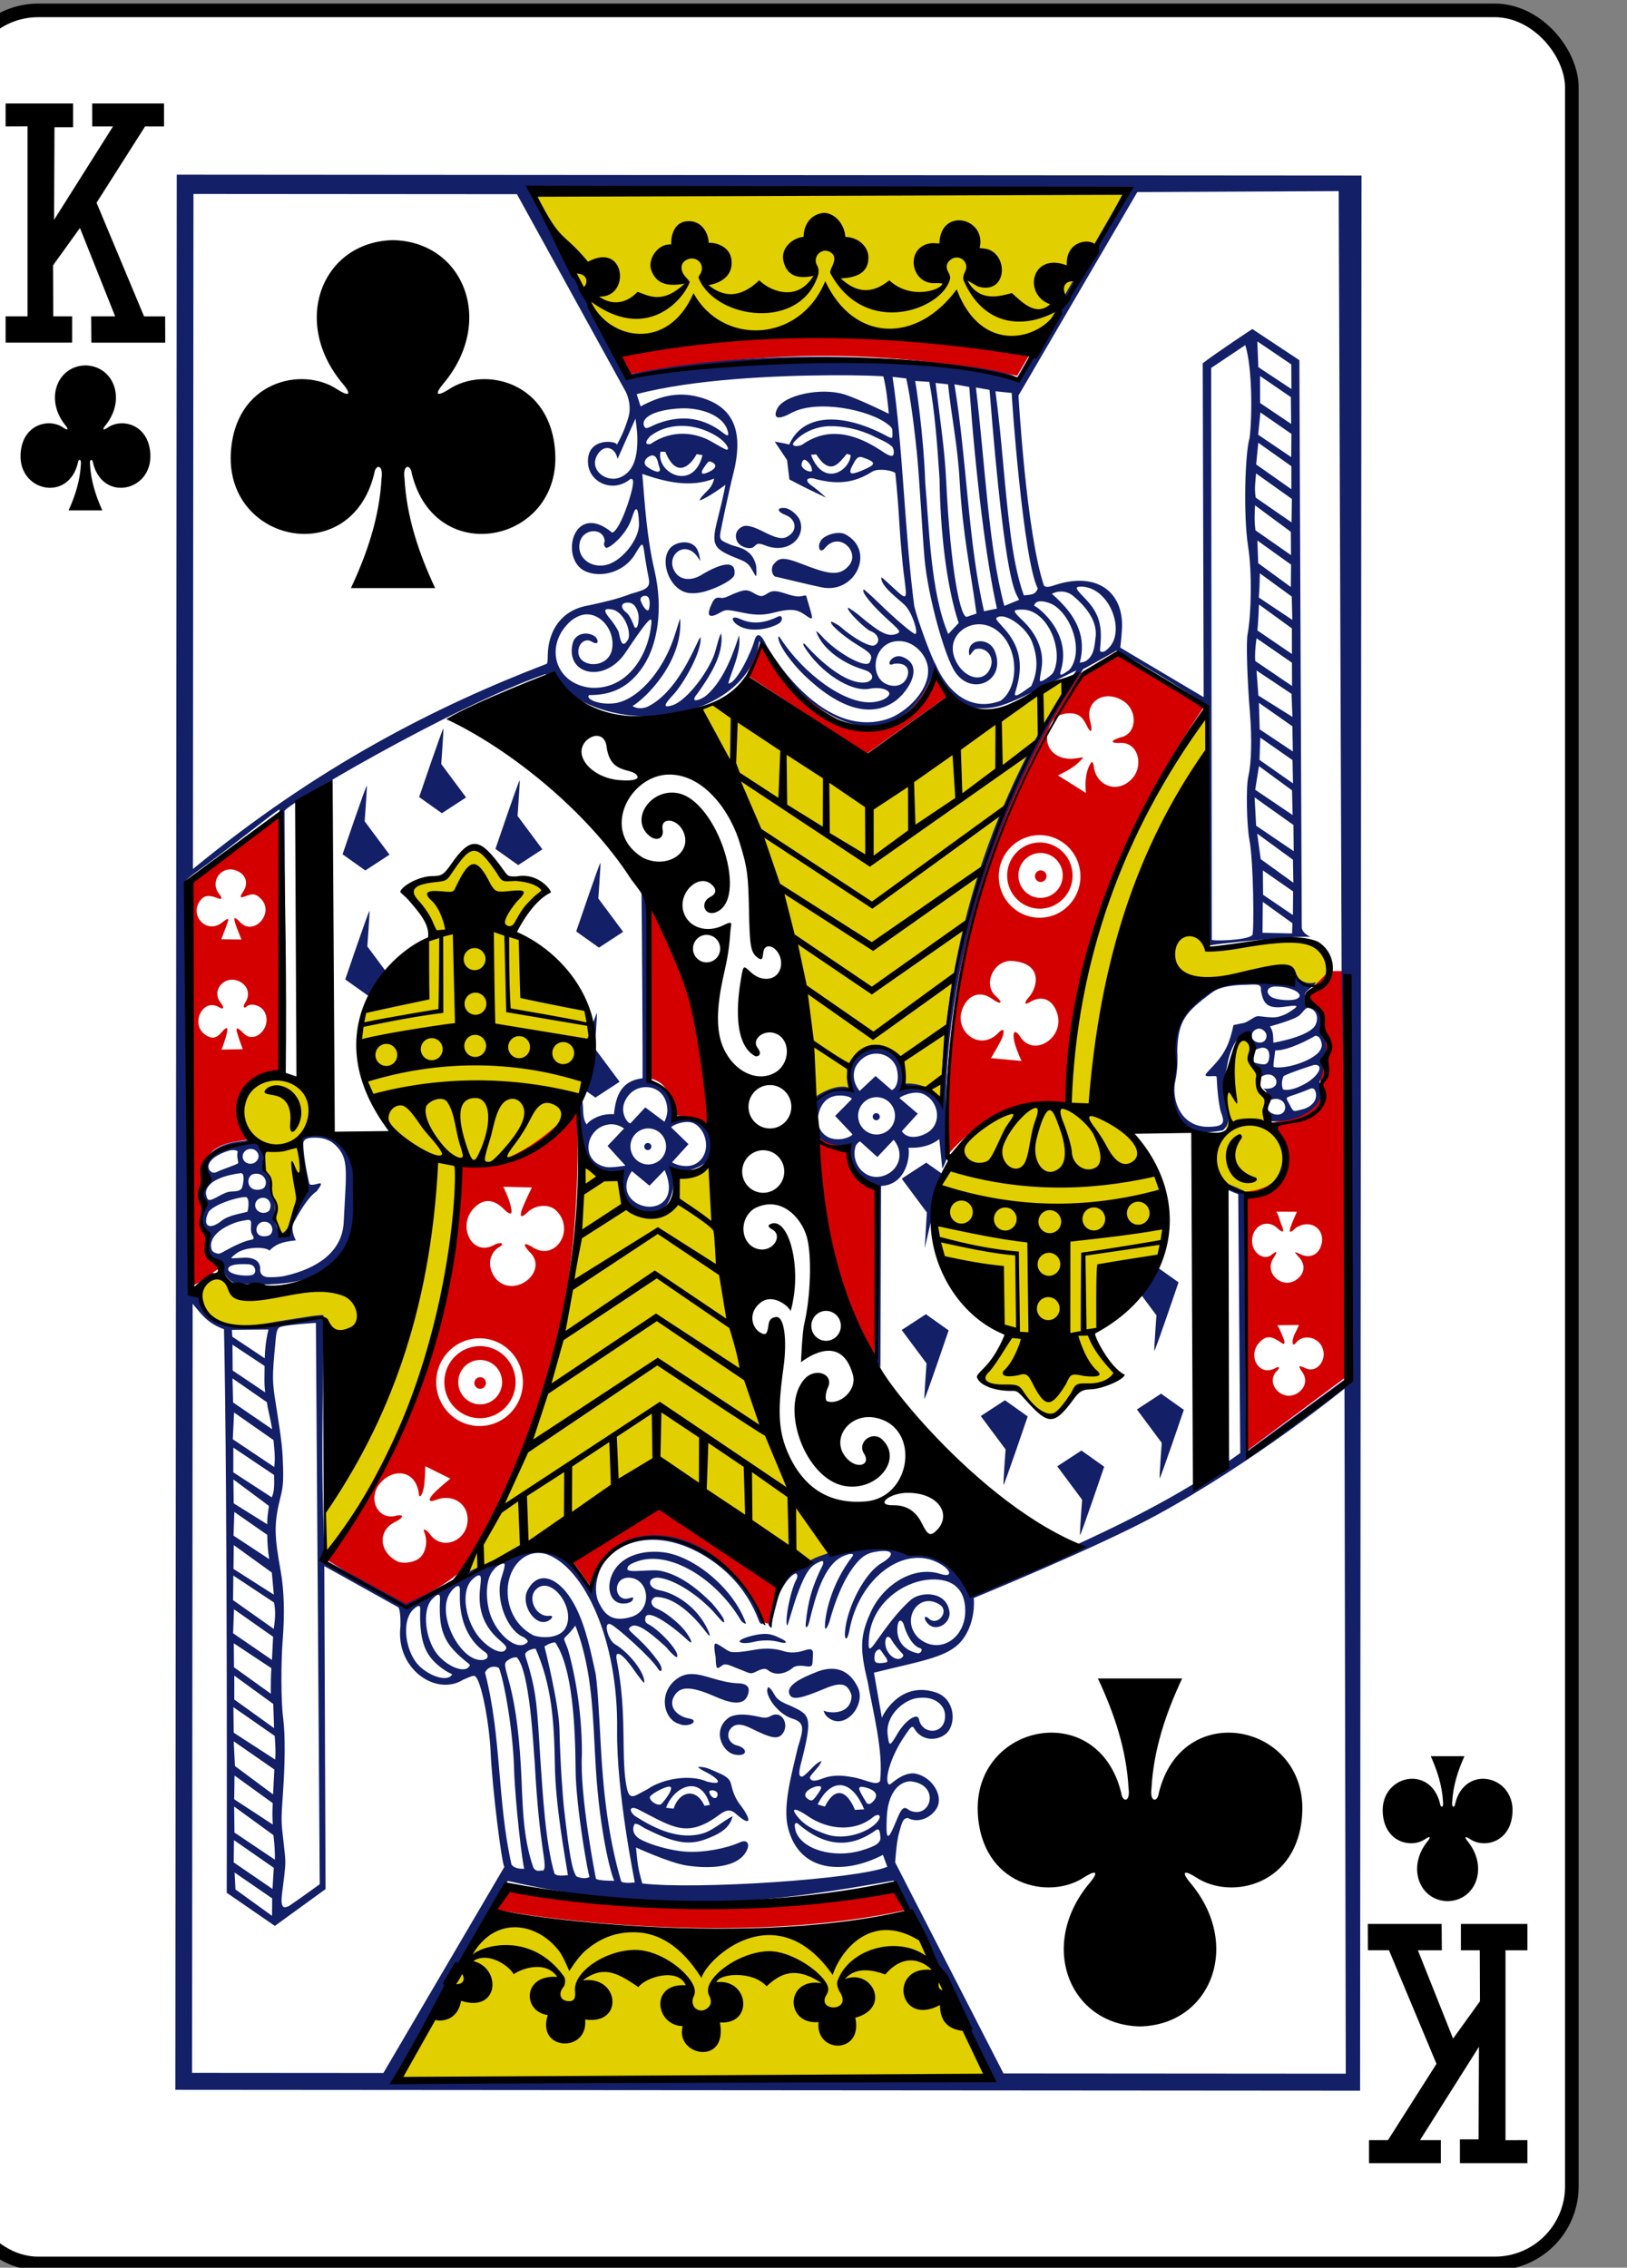 <?xml version="1.0" encoding="UTF-8" standalone="no"?>
<!-- Created with Inkscape (http://www.inkscape.org/) -->

<svg
   xmlns:dc="http://purl.org/dc/elements/1.1/"
   xmlns:cc="http://creativecommons.org/ns#"
   xmlns:rdf="http://www.w3.org/1999/02/22-rdf-syntax-ns#"
   xmlns:svg="http://www.w3.org/2000/svg"
   xmlns="http://www.w3.org/2000/svg"
   xmlns:sodipodi="http://sodipodi.sourceforge.net/DTD/sodipodi-0.dtd"
   xmlns:inkscape="http://www.inkscape.org/namespaces/inkscape"
   width="63.218mm"
   height="88.089mm"
   viewBox="0 0 63.218 88.089"
   version="1.1"
   id="svg10305"
   inkscape:version="0.92.5 (2060ec1f9f, 2020-04-08)"
   sodipodi:docname="King.svg">
  <rect x="0" y="0" width="63.218" height="88.089" fill="#808080" stroke="none"/>
  <defs
     id="defs10299" />
  <sodipodi:namedview
     id="base"
     pagecolor="#ffffff"
     bordercolor="#666666"
     borderopacity="1.0"
     inkscape:pageopacity="0.0"
     inkscape:pageshadow="2"
     inkscape:zoom="0.35"
     inkscape:cx="-3219.1035"
     inkscape:cy="-316.38971"
     inkscape:document-units="mm"
     inkscape:current-layer="layer1"
     showgrid="false"
     inkscape:window-width="3840"
     inkscape:window-height="2115"
     inkscape:window-x="3827"
     inkscape:window-y="-13"
     inkscape:window-maximized="1" />
  <g
     inkscape:label="Layer 1"
     inkscape:groupmode="layer"
     id="layer1"
     transform="translate(-778.016,22.967)">
    <g
       style="display:inline;enable-background:new"
       id="g1564"
       transform="matrix(0.283,0,0,0.283,-251.979,285.005)">
      <rect
         y="-1086.816"
         x="3634.234"
         height="309.26"
         width="221.135"
         id="rect6355-6-85-3-64-3-5"
         style="display:inline;opacity:1;fill:#ffffff;fill-opacity:1;stroke:#000000;stroke-width:1.868;stroke-miterlimit:4;stroke-dasharray:none;stroke-opacity:1"
         rx="10.577"
         ry="10.577" />
      <path
         d="m 3838.315,-827.28 c 3.89,-0.088 5.635,-4.665 2.754,-8.22 -0.418,-0.518 -0.461,-0.816 0.304,-0.318 1.94,1.356 5.66,0.464 5.85,-3.68 0.235,-5.106 -6.592,-6.577 -7.874,-1.148 -0.068,0.573 -0.513,0.56 -0.406,-0.253 0.117,-2.207 0.776,-4.27 1.683,-6.281 -1.542,0 -3.083,0 -4.625,0 0.907,2.012 1.566,4.074 1.683,6.281 0.107,0.813 -0.338,0.826 -0.406,0.253 -1.282,-5.43 -8.11,-3.958 -7.874,1.148 0.19,4.144 3.91,5.035 5.85,3.68 0.765,-0.498 0.722,-0.2 0.304,0.318 -2.881,3.554 -1.137,8.132 2.754,8.22 9e-4,2e-5 0,-2e-5 0,0 z"
         id="path147-6-9-8-7-0-5-6-9-6-3"
         inkscape:connector-curvature="0"
         sodipodi:nodetypes="ccccccccccccccc"
         style="display:inline;opacity:1;stroke-width:0.997" />
      <path
         d="m 3651.288,-1038.087 c -3.89,0.088 -5.635,4.665 -2.754,8.22 0.418,0.518 0.461,0.816 -0.304,0.318 -1.94,-1.356 -5.66,-0.464 -5.85,3.68 -0.235,5.106 6.593,6.577 7.875,1.148 0.068,-0.573 0.513,-0.56 0.406,0.253 -0.117,2.207 -0.776,4.27 -1.683,6.281 1.542,0 3.083,0 4.625,0 -0.907,-2.012 -1.566,-4.074 -1.683,-6.281 -0.108,-0.813 0.338,-0.826 0.406,-0.253 1.282,5.43 8.11,3.958 7.875,-1.148 -0.191,-4.144 -3.91,-5.035 -5.85,-3.68 -0.765,0.498 -0.722,0.201 -0.304,-0.318 2.881,-3.554 1.137,-8.132 -2.754,-8.22 0,0 0,0 0,0 z"
         id="path147-6-9-8-7-4-5-62-08-0-2"
         inkscape:connector-curvature="0"
         sodipodi:nodetypes="ccccccccccccccc"
         style="display:inline;opacity:1;stroke-width:0.997" />
      <path
         d="m 3652.078,-1044.823 h 3.289 l -4.831,-12.124 -3.691,5.122 0.026,7.003 h 2.592 v 3.612 h -9.135 v -3.612 h 3.01 v -26.073 l -3.01,0.012 v -3.157 h 9.268 v 3.264 h -2.558 l -0.055,12.708 8.09,-12.815 h -2.856 v -3.157 h 9.861 v 3.157 h -2.602 l -6.661,10.472 6.522,15.595 h 2.895 l 0.015,3.612 h -10.139 l -0.031,-3.617 z m 0,0"
         id="path39-7-2-1"
         inkscape:connector-curvature="0"
         style="opacity:1;stroke-width:0.997" />
      <path
         d="m 3837.522,-820.543 h -3.289 l 4.831,12.124 3.691,-5.122 -0.026,-7.003 h -2.592 v -3.611 h 9.135 v 3.611 h -3.01 v 26.074 l 3.01,-0.012 v 3.157 h -9.268 v -3.264 h 2.558 l 0.055,-12.708 -8.09,12.815 h 2.856 v 3.157 h -9.861 v -3.157 h 2.602 l 6.661,-10.472 -6.522,-15.595 h -2.895 l -0.015,-3.611 h 10.139 l 0.031,3.617 z m 0,0"
         id="path39-3-8-1-1"
         inkscape:connector-curvature="0"
         style="opacity:1;stroke-width:0.997" />
      <g
         id="g5429-3-1-8"
         transform="matrix(1.01,0,0,1.022,3368.436,-1471.21)">
        <g
           inkscape:label="KC"
           id="layer1-6-4-4-1">
          <g
             style="display:inline"
             id="KC-7-1-9"
             transform="translate(-735.7,-760.445)">
            <g
               id="g4858-5-1-5-4"
               transform="translate(-1318.198,540.769)"
               style="display:inline" />
            <g
               style="display:inline"
               id="g3440-6-4-8"
               transform="matrix(0.151,-0.003,0.003,0.151,965.017,1197.839)">
              <g
                 id="g3454-7-1-1"
                 transform="translate(346.104,401.331)">
                <path
                   style="fill:#e2cf00;fill-opacity:1"
                   d="m 4797.469,-237.312 -533.75,2.594 67.781,128.406 c 138.724,-12.477 260.293,-1.381 386.938,2.75 z m -364.531,451.469 c -0.556,0.748 -22.206,6.338 -20,11.25 56.524,121 81.769,219.456 105.375,343.812 11.931,-9.683 31.233,-9.293 31.233,-9.293 -9.521,-46.18 48.703,-51.939 49.083,-3.625 11.177,2.592 22.672,2.631 32.762,13.919 4.534,-135.897 56.178,-280.105 119.162,-377.533 -71.779,28.403 -179.961,102.799 -179.961,102.799 0,0 -87.637,-36.191 -137.655,-81.329 z m 436.281,14.469 c -95.528,90.664 -130.171,334.189 -126.063,345.812 -123.135,-4.107 -160.455,131.603 -53.719,204.781 -4.218,14.193 -14.642,25.742 -22.719,38.281 11.008,6.302 23.027,7.648 35.031,8.969 9.114,10.796 18.073,23.255 27.969,24.281 10.738,-6.763 18.369,-16.661 27.312,-25.219 11.158,-2.838 22.225,-5.979 32.813,-10.812 -9.379,-13.081 -20.496,-26.308 -20.781,-38.562 92.803,-65.404 80.067,-154.346 -3.594,-199.875 12.378,-156.265 58.577,-246.855 103.469,-313.5 z m -657.906,115.719 c -12.136,5.92 -18.756,18.414 -27.562,28.219 -12.09,0.55 -23.733,4.679 -35.25,9.812 0,0 27.682,38.225 25.969,40.281 -89.76,58.768 -89.026,144.667 -2.844,201.25 14.6,122.251 -89.315,315.716 -94.562,310.094 l -0.188,40 c 73.956,-80.8 116.194,-226.745 120.406,-344.594 147.692,-9.829 152.924,-152.471 51.25,-206.125 -7.816,-7.165 25.563,-40.312 25.563,-40.312 -8.474,-8.341 -22.649,-9.288 -35.063,-10.312 -7.832,-9.355 -14.66,-18.682 -27.719,-28.312 z m 730.087,106.266 c 9.387,16.578 35.148,29.978 37.851,-1.141 -4.396,-23.377 -19.792,-28.559 -80.875,-18.375 -35.996,15.991 -31.799,-26.079 -49.506,-9.596 -57.417,53.447 91.344,47.593 92.53,29.112 z m -34.579,60.212 c -17.125,-0.016 -20.038,66.924 -19.789,87.022 -49.584,78.276 101.714,69.378 36.284,-15.894 2.849,-8.793 -7.399,-25.422 -8.048,-37.344 -5.362,-0.682 -7.716,-30.907 -8.446,-33.784 z M 4021.25,611.781 c -1.569,20.247 13.275,81.691 18.785,79.607 19.388,-31.212 17.083,-57.909 15.078,-88.392 46.181,-88.827 -111.539,-52.369 -33.863,8.785 z m 287.875,14.281 c -6.891,130.743 -38.935,259.022 -111.542,370.265 62.501,-29.121 123.157,-66.695 181.855,-98.859 l 137.166,84.876 c 7.944,-3.446 13.444,-5.143 18.709,-10.345 -63.21,-92.421 -82.773,-225.444 -110.312,-345.781 -10.48,7.426 -30.188,11.156 -30.188,11.156 -1.409,41.739 -45.202,55.266 -54.147,0.83 z m -331.062,102 c -14.631,0.926 -25.634,37.137 15.812,42.5 29.249,4.135 66.703,-10.26 85.281,-3.594 21.601,34.445 40.993,-16.259 12.125,-24.531 -31.011,-8.886 -94.17,14.295 -101.156,-5.406 -3.591,-6.727 -7.966,-9.228 -12.062,-8.969 z m 248.781,566.312 -82.75,146.125 529.062,-3.188 L 4604,1297.938 c 1.182,-1.546 -231.07,27.606 -377.156,-3.562 z"
                   transform="matrix(1,0.021,-0.021,1,-3870.093,-482.784)"
                   id="path3450-5-0-3"
                   inkscape:connector-curvature="0"
                   sodipodi:nodetypes="cccccccccccccccccccccccccccccccccccccccccscccccccccccccccsccccscsccccccc" />
                <path
                   inkscape:connector-curvature="0"
                   id="path3446-6-3-4"
                   transform="matrix(6.122,0.126,-0.125,6.066,-11912.036,786.077)"
                   d="m 2045.158,-254.775 c -8.86,0.071 -18.037,0.99 -27.719,3.111 l 1.713,3.135 c 20.234,-3.365 36.168,-3.89 57.102,0.191 l 1.91,-3.264 c -10.748,-1.955 -21.615,-3.265 -33.006,-3.174 z m -6.619,45.678 c 0,0 -1.337,3.027 -2.014,4.639 l 17.658,11.529 c 0,0 8.456,-6.031 12.06,-8.582 l -2.188,-3.244 c -7.468,16.615 -20.596,3.476 -25.517,-4.342 z m 52.242,1.178 -5.248,3.195 c -12.087,18.143 -20.345,40.992 -19.686,70.873 4.466,-5.157 10.012,-8.467 17.721,-8.004 0.98,-21.607 8.403,-40.82 20.293,-58.129 z m -1.326,6.551 c 0.781,-0.054 1.663,0.168 2.527,0.75 1.998,1.346 1.91,4.602 -0.273,5.205 -1.763,0.487 -1.809,0.953 -0.26,0.877 2.779,-0.136 3.519,3.606 1.541,5.436 -2.273,2.104 -5.173,0.613 -5.438,-2.025 -0.121,-0.746 -0.277,-0.735 -0.521,-0.312 -0.702,1.217 -0.765,2.8 -0.629,4.232 l -4.107,-2.57 c 1.462,-0.73 2.353,-1.171 3.41,-2.279 0.138,-0.144 0.241,-0.251 0.24,-0.314 0,-0.113 -0.456,0.039 -1.293,0.127 -2.481,0.261 -4.39,-1.362 -3.881,-3.719 0.433,-2.005 1.462,-2.879 3.182,-2.918 1.224,-0.026 1.901,0.45 2.516,1.707 0.694,1.419 0.96,1.069 0.514,-0.701 -0.484,-1.919 0.753,-3.376 2.473,-3.494 z m -121.647,17.029 c 0,0 -8.855,6.693 -12.969,9.926 l 0.199,59.578 c 1.236,-0.452 3.062,-2.058 4.121,-2.641 -2.462,-2.196 -1.827,-3.882 -2.314,-5.504 -1.105,-1.714 -0.094,-2.989 -0.277,-4.064 -0.27,-7.6 1.1,-8.601 7.203,-9.287 -1.286,0.469 -4.539,-9.513 4.256,-9.463 z m 111.709,3.322 c 3.313,-0.049 6.038,2.621 6.086,5.965 0.048,3.344 -2.599,6.094 -5.912,6.143 -3.313,0.049 -6.04,-2.623 -6.088,-5.967 -0.048,-3.344 2.601,-6.092 5.914,-6.141 z m 0.055,1.082 c -2.653,0.039 -4.769,2.238 -4.731,4.916 0.038,2.678 2.218,4.82 4.871,4.781 2.653,-0.039 4.775,-2.244 4.736,-4.922 -0.039,-2.678 -2.224,-4.814 -4.877,-4.775 z m 0.125,1.537 c 1.799,-0.026 3.28,1.423 3.307,3.238 0.026,1.816 -1.414,3.313 -3.213,3.34 -1.799,0.026 -3.275,-1.428 -3.301,-3.244 -0.026,-1.816 1.408,-3.308 3.207,-3.334 z m -119.096,2.488 c 0.244,-0.004 0.502,0.033 0.766,0.117 1.495,0.48 2.019,1.809 1.209,3.068 -0.636,0.989 -0.565,1.074 0.549,0.656 0.876,-0.328 1.323,-0.225 2.014,0.465 2.07,2.068 -1.013,5.546 -3.039,3.439 -1.004,-1.043 -1.098,-0.736 -0.402,1.057 0.225,0.58 0.598,1.482 0.598,1.482 l -2.971,-0.045 c 0,0 0.461,-1.195 0.674,-1.758 0.514,-1.359 0.531,-1.558 -0.541,-0.703 -2.417,1.927 -5.158,-1.371 -2.934,-3.527 0.452,-0.439 1.178,-0.457 2.188,-0.057 0.736,0.292 0.826,0.089 0.274,-0.611 -1.202,-1.524 -0.091,-3.553 1.617,-3.584 z m 119.17,0.059 a 0.848,0.848 89.753 0 0 -0.848,0.848 0.848,0.848 89.753 0 0 0.848,0.848 0.848,0.848 89.753 0 0 0.848,-0.848 0.848,0.848 89.753 0 0 -0.848,-0.848 z m -57.783,4.531 c -1.208,7.984 0.034,19.938 0.01,25.926 3.221,0.62 3.257,2.833 3.752,5.586 1.566,-0.551 4.99,1.784 5.459,1.578 0.37,-7.723 -3.87,-28.591 -9.219,-33.09 z m 53.637,8.752 c 4.573,0.37 3.696,3.934 2.334,5.398 -0.645,0.751 -0.525,1.088 0.184,0.656 1.931,-1.178 3.463,-0.326 4.086,1.703 1.063,3.466 -3.45,6.451 -5.463,3.34 -0.682,-1.054 -1.099,-0.816 -0.932,0.287 0.103,1.063 1.131,3.266 1.131,3.266 l -4.486,-0.406 c 0,0 1.371,-2.302 1.611,-2.922 0.5,-1.286 0.236,-1.629 -0.723,-0.592 -2.806,2.592 -6.695,-0.726 -4.883,-4.162 0.893,-1.694 2.541,-2.242 4.32,-0.893 1.199,0.79 1.457,0.446 0.385,-0.512 -2.003,-1.791 -0.257,-5.382 2.436,-5.164 z m 46.523,1.439 c -5.03,5.246 -3.451,2.146 -1.119,6.145 1.253,6.873 -0.299,6.981 -0.105,10.26 0.387,4.408 -3.711,5.137 -7.344,5.871 0.588,-0.039 5.619,9.346 -3.77,10.08 l 0.107,38.148 14.721,-10.955 -0.062,-59.549 z m -161.178,1.387 c 0.384,0.007 0.788,0.116 1.19,0.344 1.115,0.633 1.42,1.881 0.721,2.967 -0.402,0.625 -0.284,1.018 0.184,0.609 0.626,-0.546 2.006,-0.182 2.545,0.67 1.384,2.187 -1.319,5.048 -3.045,3.227 -0.762,-0.804 -1.055,-0.837 -0.967,-0.309 0.248,0.991 0.894,2.682 0.894,2.682 l -3.107,0.055 c 0,0 0.671,-1.778 0.82,-2.68 0.114,-0.714 -0.168,-0.609 -0.908,0.234 -0.72,0.82 -1.373,0.905 -2.291,0.291 -2.265,-1.515 -0.452,-5.405 1.91,-4.098 0.814,0.45 0.927,0.19 0.291,-0.658 -1.136,-1.515 0.024,-3.252 1.611,-3.33 0.051,-0.002 0.1,-0.005 0.152,-0.004 z m 50.705,18.756 c -3.715,2.97 -9.754,9.656 -17.41,8.025 -0.892,23.802 -8.631,42.228 -19.67,58.064 3.811,2.275 8.006,5.004 11.904,6.754 3.296,-1.716 5.145,-2.431 8.379,-5.117 13.271,-20.692 17.48,-43.312 16.797,-67.727 z m 34.654,4.354 c 0.745,12.224 2.716,23.799 9.016,33.086 l 0.428,-25.979 c -2.245,-0.543 -4.085,-2.007 -4.74,-6.16 z m -45.529,7.211 4.209,0.1 c 0,0 -0.954,1.92 -1.367,2.994 -0.502,1.312 -0.265,1.58 0.695,0.668 1.249,-1.187 3.241,-1.298 4.289,-0.238 2.782,2.813 -0.127,7.398 -3.418,5.387 -1.409,-0.861 -1.645,-0.572 -0.527,0.646 2.175,2.037 -0.095,4.97 -2.637,4.982 -1.838,-0.008 -3.029,-1.49 -3.174,-3.123 -0.071,-1.028 0.441,-2.059 1.324,-2.561 0.921,-0.523 0.263,-0.862 -0.738,-0.318 -3.268,1.774 -5.454,-2.784 -2.988,-5.377 1.422,-1.495 2.926,-1.357 4.371,0.07 1.009,0.997 1.371,0.909 1.086,-0.27 -0.287,-1.327 -1.125,-2.961 -1.125,-2.961 z m 113.635,3.576 3.016,0.004 c -0.297,0.753 -0.679,1.521 -0.92,2.266 -0.259,0.811 -0.07,0.915 0.729,0.131 2.079,-1.409 4.296,7.2e-4 3.846,2.232 -0.311,1.54 -1.589,2.296 -3.064,1.627 -1.301,-0.59 -0.882,-0.338 -0.143,0.561 0.88,1.069 0.656,2.315 -0.508,3.141 -2.058,1.46 -4.776,-0.966 -3.414,-3.084 0.803,-1.259 0.434,-1.123 -0.297,-0.514 -1.097,0.81 -2.756,-0.336 -2.789,-1.926 -0.127,-2.287 2.163,-3.576 3.775,-1.957 0.768,0.653 0.958,0.574 0.611,-0.375 -0.318,-0.69 -0.419,-1.43 -0.842,-2.105 z m 3.322,16.6 c 0,0 -0.044,0.245 -0.531,1.168 -0.572,1.085 -0.484,2.207 0.113,1.445 1.008,-1.286 3.15,-0.927 3.852,0.645 0.818,1.831 -0.777,3.853 -2.432,3.084 -1.075,-0.5 -1.148,-0.392 -0.434,0.65 0.695,1.014 0.388,2.26 -0.742,2.988 -2.22,1.43 -4.883,-1.425 -3.033,-3.252 0.495,-0.489 0.341,-0.728 -0.26,-0.398 -2.451,1.344 -4.26,-1.998 -2.141,-3.955 0.902,-0.833 1.593,-0.775 3.076,0.26 0.462,0.322 0.551,-0.011 0.219,-0.828 -0.567,-1.393 -0.85,-1.77 -0.85,-1.77 z m -120.508,2.037 c 3.518,-0.052 6.408,2.783 6.459,6.334 0.051,3.551 -2.755,6.474 -6.274,6.525 -3.518,0.052 -6.414,-2.787 -6.465,-6.338 -0.051,-3.551 2.761,-6.47 6.279,-6.521 z m 0.072,1.148 c -2.89,0.042 -5.2,2.438 -5.158,5.355 0.042,2.917 2.42,5.249 5.311,5.207 2.89,-0.042 5.2,-2.444 5.158,-5.361 -0.042,-2.917 -2.42,-5.244 -5.311,-5.201 z m 0.061,2.029 c 1.779,-0.026 3.24,1.405 3.266,3.201 0.026,1.796 -1.393,3.277 -3.172,3.303 -1.779,0.026 -3.246,-1.411 -3.272,-3.207 -0.026,-1.796 1.399,-3.271 3.178,-3.297 z m 0.041,2.527 a 0.848,0.848 0 0 0 -0.848,0.848 0.848,0.848 0 0 0 0.848,0.848 0.848,0.848 0 0 0 0.848,-0.848 0.848,0.848 0 0 0 -0.848,-0.848 z m -8.049,13.051 3.678,1.814 c 0,0 -1.74,1.428 -2.432,2.164 -0.885,0.948 -0.823,1.393 0.371,0.939 2.278,-0.865 4.559,0.43 4.602,2.816 0.057,3.185 -3.675,4.716 -5.467,2.305 -0.533,-0.717 -1.169,-1.013 -0.92,-0.428 0.607,1.425 0.236,3.219 -0.82,3.957 -0.846,0.591 -2.393,0.764 -3.174,0.355 -2.684,-1.405 -2.825,-4.526 -0.258,-5.76 1.291,-0.62 1.334,-1.202 0.064,-0.883 -2.644,0.665 -4.184,-2.563 -2.277,-4.781 2.024,-2.355 5.323,-1.869 5.688,1.615 0.065,0.62 0.483,0.172 0.67,-0.777 0.225,-0.705 0.275,-3.338 0.275,-3.338 z m 34.279,5.238 -13.057,8.061 2.984,4.174 c 6.681,-15.28 22.683,-2.626 25.246,5.176 0.556,0.346 0.65,0.248 1.254,0.521 0.057,-0.551 1.168,-5.971 1.168,-5.971 z m 34.527,56.182 c -22.047,5.676 -56.943,0.641 -56.602,0.24 l -2.17,3.119 c -0.749,0.322 33.573,6.188 60.645,0.229 z"
                   style="fill:#d40000;fill-opacity:1;stroke-width:0.164" />
                <path
                   sodipodi:nodetypes="ccccccccccccccccccccccccccccccccccccccccccccscccccccccccccccccccccccccccsccccccccccccccccccccccccccccccccccccccccccccccccccccccscccccccccccccccccccccccccccccccccccccccccccccccccccccccccccccccccccccccccccccccccccccccccccccccccccccccccccccccccccccscccccccccccccccccccccccccccccccccccccccccccccccccccccccccccccccccccccccccccccccccccccccccccccccccccccccccccccccccccsccccccccccccccccccccccccccccsccccccccccccccccccccccccccccccccccccccscccccccccccccccccccccccccccccccccccccccccccccccccccccccccccccccccccccccccccccccccccccccccccccccccccccccccccccccccccccccccccccccccccccccsccccccccccccccccccccccccccsccccsccccccccccsccccssccccscccccccccccccccccccccccccccccccccccccccccccccccccccccccccccccccccccccccccccccccccccccccccccsccccscccccccccccccccccccccccccccccccccccccccccccccccccscccccccccccccccccccccccccccscccscscccccccccccccccccccccccccccccccccccccccccccccccccccccccccccccccccccccccccccccccccccccccccccccccccccccccccccccccccccccccccccccccccccccccccccccccccccccccccccccccccccccccccccccccccccccccccccccccccccccccccccccccccccccccccccccccccccccccccccccccccccccccccccccccccccccccccccccccccccccccccccccccccccccccccccccccccccccccccsccccsccccccccccccccccccccccccsccccccccccccccccccccccccccccccccscccccccccccccccccccccccsccccccccccccsccccccccsccccccccccccccccccccsccccsccccccccccccccccccccccccccccccccccccccccccccccccccccccccccccccccccccccccccccccccccccccccccccccccc"
                   inkscape:connector-curvature="0"
                   id="path3444-9-5-7"
                   transform="matrix(6.122,0.126,-0.125,6.066,-11912.036,786.077)"
                   d="M 1952.695,-277.727 V 2.973 h 174.152 V -277.727 Z m 139.652,1.83 -16.162,27.926 c 0.155,-1.472 -31.42,-5.984 -57.227,-0.479 l -14.049,-27.107 z m 31.15,0.457 0.512,113.996 1.07,59.752 -15.107,11.105 -0.221,-38.277 c 0,0 -2.164,-1.043 -2.731,-1.113 -0.213,-0.017 -0.488,0.463 -0.103,0.711 0.555,0.357 1.922,0.857 1.922,0.857 l 0.32,37.937 c -12.288,8.901 -27.64,15.102 -39.318,20.006 -0.956,-3.186 -10.403,-10.628 -21.023,-5.367 -0.972,0.364 -2.174,0.679 -2.986,1.248 -4.047,0.746 -5.38,5.113 -5.992,9.359 -0.021,0.167 0.32,0.13 0.332,0.146 0.044,0.061 0.963,-4.075 1.328,-4.857 0.78,-1.671 1.763,-2.672 2.283,-2.83 0.237,-0.041 0.445,0.333 0.123,0.922 -0.64,1.17 -1.161,3.656 -1.316,4.777 -0.139,1.035 -0.166,1.867 0.025,1.902 0.034,0.033 0.94,-3.134 1.348,-4.252 1.063,-2.914 1.734,-4.121 2.758,-4.742 1.05,-0.637 1.299,-0.547 1.092,0.131 -1.563,3.076 -2.208,5.402 -2.514,8.678 -0.047,0.653 0.282,0.672 0.541,-0.41 0.856,-3.439 2.03,-8.092 4.807,-9.48 1.185,-0.54 1.711,-0.515 1.584,-0.129 -3.306,4.214 -4.133,8.894 -4.094,10.404 0.013,0.504 0.215,0.406 0.639,-0.686 1.12,-4.153 2.78,-7.687 4.75,-9.42 0.762,-0.671 1.684,-0.854 2.457,-0.951 2.334,-0.292 2.415,0.579 0.383,1.773 -2.314,1.36 -4.992,6.31 -5.289,10.025 -0.103,1.286 0.347,1.426 0.666,-0.289 1.373,-7.386 7.647,-12.268 12.676,-10.006 2.262,1.018 2.672,2.432 0.703,1.803 -3.987,-1.273 -8.413,1.578 -10.238,5.557 -1.65,3.597 -1.615,5.486 -0.455,10.303 0.791,4.449 2.333,10.135 1.824,14.492 -0.548,0.847 -2.28,-0.348 -4.324,-0.602 -1.233,-0.233 -2.74,-0.292 -4.027,0.205 -1.123,0.434 -1.759,0.543 -1.967,-0.066 -0.067,-0.197 0.866,-1.157 1.281,-1.688 0.289,-0.37 0.436,-0.795 0.436,-0.795 0,0 -0.56,0.213 -1.088,0.732 -0.458,0.451 -1.443,1.505 -1.713,1.561 -0.591,0.121 -0.614,-0.552 -0.137,-2.264 1.674,-6.647 1.225,-6.759 -1.647,-8.105 -2.845,-1.094 -1.945,-1.647 -3.205,-2.734 -0.888,0.7 1.16,3.913 3.477,4.615 1.895,0.574 1.664,1.553 0.834,4.184 -0.842,3.683 -2.278,8.558 -1.447,11.828 1.746,6.871 8.659,6.73 13.953,3.953 l 0.645,1.752 c -4.476,1.829 -28.067,3.393 -36.018,2.471 -0.614,-2.168 -0.677,-2.727 -0.926,-5.279 0,0 4.912,2.239 7.363,2.627 3.061,0.485 7.775,0.507 8.982,-2.338 0.37,-0.834 -0.01,-1.538 -1.066,-1.055 -1.942,0.888 -5.261,1.544 -7.941,1.377 -2.251,-0.14 -5.457,-1.052 -6.844,-1.895 -0.659,-0.401 -1.216,-1.184 -0.699,-2.168 0.458,-0.102 1.058,0.407 1.414,0.592 4.061,2.068 6.341,2.628 8.938,1.678 1.724,-0.631 3.658,-1.499 4.047,-3.41 -1.502,0.763 -2.887,2.125 -4.482,2.562 -3.19,0.875 -6.601,-0.455 -9.92,-2.625 -1.024,-0.897 -0.557,-1.551 0.697,-0.834 4.971,2.526 7.046,4.201 11.803,0.656 1.063,-0.795 1.655,-0.692 2.279,-0.211 2.47,2.233 2.462,0.978 0.652,-1.342 -0.411,-0.527 -0.783,-1.263 -1.029,-2.049 -0.182,-0.581 -0.223,-1.163 -0.553,-1.545 -0.561,-0.651 -1.572,-0.966 -2.727,-1.479 -1.065,-0.473 -1.83,-0.332 -1.83,-0.332 0,0 0.395,0.334 0.84,0.553 2.155,1.06 3.204,2.197 0.527,1.584 -2.429,-1.097 -6.485,-0.482 -8.779,1.125 -1.802,0.887 -2.594,1.836 -3.02,-0.17 -0.89,-4.186 -0.023,-9.865 -1.217,-17.17 -0.228,-1.393 -0.507,-2.276 -0.219,-2.467 0.371,-0.245 1.297,0.658 2.443,2.283 0.522,0.74 1.56,2.166 1.555,1.869 0.039,-1.547 -2.345,-4.45 -4.313,-5.594 -1.08,-0.628 -1.815,-3.534 -0.578,-2.895 0.955,0.469 5.921,4.877 6.867,6.447 0.439,0.73 0.81,0.264 0.346,-0.594 -0.279,-0.515 -1.446,-2.027 -2.58,-3.145 -2.012,-1.983 -2.246,-1.891 -1.859,-2.297 0.764,-0.804 2.4,0.233 5.316,2.896 0.748,0.953 1.739,1.813 1.617,1.34 0.298,-0.742 -2.621,-3.911 -4.354,-4.76 -0.324,-0.205 -0.368,-0.421 -0.338,-0.814 0.164,-1.497 3.517,0.702 6.299,3.268 1.042,0.961 0.177,-0.847 -1.029,-2.076 -0.949,-0.966 -2.479,-2.166 -3.516,-2.578 -1.03,-0.429 -1.093,-1.334 -0.285,-1.715 2.789,-0.119 5.667,2.756 7.383,5.018 0.474,0.621 0.909,1.099 0.416,-0.076 -1.589,-3.54 -4.896,-5.535 -7.186,-5.939 -1.86,-0.328 -1.819,-2.022 -0.07,-1.83 1.923,0.211 5.071,1.963 7.74,4.674 0.777,0.789 2.084,2.578 1.815,1.527 -0.01,-0.286 -0.825,-1.406 -1.772,-2.486 -2.184,-2.189 -4.722,-4.125 -7.414,-4.701 -1.258,-0.359 -4.993,0.369 -5.016,-0.285 -0.01,-0.483 0.391,-0.772 1.58,-1.172 4.617,-1.55 11.372,2.453 15.068,8.607 0.265,0.44 0.766,0.628 0.797,0.529 -1.784,-5.029 -7.328,-9.59 -11.738,-10.371 -2.999,-0.486 -6.023,0.288 -7.461,2.328 -1.618,2.296 -0.986,5.365 1.443,5.119 1.275,-0.119 1.174,-0.847 1.15,-0.871 -0.087,-0.086 -0.827,0.265 -1.285,0.174 -1.661,-0.329 -1.489,-3.362 0.943,-3.062 2.797,0.344 3.192,4.795 0.066,5.73 -2.884,0.864 -3.941,-0.466 -4.73,-2.043 -1.156,-2.31 0.085,-6.035 2.123,-7.463 5.703,-3.997 12.916,-0.648 16.992,3.316 2.017,1.961 3.489,4.293 4.414,6.807 0.238,0.584 0.747,0.525 0.514,-0.076 -5.738,-14.788 -22.872,-16.512 -25.379,-5.031 -4.148,-6.563 -7.779,-7.02 -13.336,-4.156 -5.668,2.367 -8.456,4.296 -13.699,6.777 l -11.889,-6.443 c -0.701,-11.921 -0.301,-23.877 -0.254,-35.812 0.034,-0.278 -2.575,0.189 -6.922,0.877 -11.558,2.328 -10.566,-3.924 -12.076,-4.238 -0.807,-0.163 -0.749,0.186 -0.969,-21.816 -0.064,-6.391 -0.188,-17.625 -0.281,-24.967 -0.093,-7.342 -0.117,-13.459 -0.053,-13.588 0.065,-0.129 0.713,-0.692 1.461,-1.227 2.816,-2.014 4.399,-3.235 10.562,-7.98 1.396,-1.075 1.746,-1.256 1.746,-1.256 0.708,13.219 0.074,27.103 0.422,38.467 l 0.52,0.002 -0.201,-38.16 c -1.063,-0.281 24.301,-15.263 38.201,-20.123 0.261,-0.091 0.91,0.201 0.91,0.201 7.978,9.868 28.97,6.881 30.662,-5.133 3.478,7.324 18.756,21.554 25.738,4.4 0,0 2.53,4.929 4.701,5.254 4.879,0.654 5.421,-0.124 16.16,-5.381 -12.279,18.803 -19.049,38.712 -19.916,62.822 -1.679,-2.445 -5.208,-2.339 -5.504,-2.158 0.023,-2.297 -0.386,-5.414 -3.822,-5.748 -3.491,-0.267 -5.284,4.382 -3.959,6.35 -2.155,-0.903 -5.387,1.36 -5.387,1.572 -0.275,0.009 -2.743,6.596 4.729,6.936 0.68,3.109 1.844,4.613 4.232,5.893 l 0.059,25.377 0.844,1.152 0.074,-26.596 c 3.824,-0.171 4.297,-4.587 4.014,-5.605 1.698,0.075 3.24,-0.269 4.539,-1.27 l 0.447,4.334 c 0,0 0.897,-1.529 0.699,-2.34 -1.664,-24.924 7.269,-51.886 18.996,-69.363 0.627,-0.734 0.818,-1.609 1.129,-1.615 2.86,-1.555 4.666,-2.602 4.666,-2.602 4.716,2.287 13.137,7.807 13.137,7.807 l 0.137,35.516 c -0.131,-0.349 15.691,-1.781 15.453,-1.35 0,0 -1.385,-0.548 -1.406,-1.482 l -0.412,-83.107 -6.922,-4.564 c 0,0 -5.691,3.755 -7.283,5.037 l 0.174,48.928 -12.26,-7.248 c 0,0 0.195,-1.731 0.213,-2.293 0.52,-5.654 -3.421,-8.883 -9.627,-6.936 -0.829,0.265 -1.406,0.498 -1.81,0.156 -2.603,-7.681 -3.773,-27.867 -3.77,-27.867 l 17.449,-29.836 z m -168.342,0.535 h 47.549 l 16.033,28.975 c 0,0 0.941,1.811 0.379,3.705 -0.614,2.067 -1.141,2.984 -1.693,4.039 0.055,-0.602 -4.62,-1.198 -4.229,2.842 0.265,2.735 3.693,4.28 6.246,2.152 0.408,-0.034 0.406,0.348 0.316,1.016 -0.236,1.567 -1.883,6.539 -3.014,6.869 -5.756,-4.764 -7.81,3.935 -3.93,5.67 2.247,1.004 5.702,0.175 7.316,-2.551 1.235,-2.085 1.099,-1.742 1.488,0.789 0.145,0.941 0.35,2.033 0.455,2.523 0.33,1.534 -6e-4,1.831 -2.559,2.527 -2.058,0.809 -4.145,1.255 -6.268,1.719 -3.879,0.642 -5.862,3.597 -5.959,7.191 -0.021,0.777 0.01,1.136 -0.158,1.367 -16.413,6.288 -33.679,15.086 -51.975,30.109 z m 156.397,21.502 c 0,0 3.369,2.246 4.994,3.369 l 0.023,3.609 -4.869,-3.209 z m -1.77,0.541 c 1.045,3.321 1.036,10.442 0.644,13.613 -0.655,2.065 -0.946,11.257 -0.203,15.934 0.592,3.728 0.482,9.894 -0.076,12.846 -0.218,1.153 -0.049,6.557 0.361,11.557 0.314,3.821 0.223,7.295 -0.234,9.283 -0.36,1.567 -0.235,7.18 0.176,9.334 0.604,3.168 0.708,13.347 0.438,13.9 -0.719,0.821 -6.34,0.936 -5.963,0.656 l -0.16,-83.768 c 0,0 3.345,-2.244 5.018,-3.355 z m -61.092,4.465 c 4.724,-0.029 7.927,0.115 7.896,0.166 0.452,1.824 0.626,3.649 0.803,5.473 0,0 -4.293,-2.126 -6.533,-2.834 -3.45,-1.067 -8.905,0.105 -9.871,2.104 -0.548,1.133 -0.262,1.889 2.057,0.629 3.794,-2.062 11.542,-0.491 14.273,1.695 0.629,0.504 0.597,0.614 0.609,1.205 0.018,0.901 0.071,0.952 -1.172,0.281 -6.512,-3.36 -12.076,-2.97 -13.996,1.441 -0.442,-0.135 -2.131,-0.428 -2.131,-0.428 l 1.814,2.707 0.344,2.832 c 1.802,0.936 2.346,1.235 5.393,2.666 0,0 -1.01,-0.977 -2.088,-1.734 -1.448,-1.017 -0.295,-1.345 0.66,-0.955 1.966,0.455 4.838,1.034 8.164,-1.098 1.033,-0.662 3.398,-0.089 3.436,0.211 0,0 0.314,2.478 0.627,7.646 0.148,2.445 0.446,5.638 0.615,6.949 0.512,3.961 0.659,4.186 -1.406,2.287 -0.693,-0.637 -1.846,-1.694 -1.859,-1.631 -0.262,1.228 2.783,3.385 3.492,4.125 1.077,1.124 1.941,4.001 1.51,4.172 -0.273,0.108 -3.167,-2.37 -5.445,-4.598 -0.853,-0.835 -2.124,-1.954 -2.16,-1.916 -0.471,0.317 1.443,2.496 3.234,4.125 2.091,1.901 2.332,2.073 1.629,2.359 -1.298,0.529 -2.465,-0.129 -5.615,-2.758 -0.307,-0.256 -1.5,-1.11 -1.557,-1.049 -0.287,0.387 2.619,3.163 3.279,3.402 1.226,0.444 1.578,1.638 0.611,2.107 -0.645,0.313 -3.05,-1.017 -4.979,-2.703 -0.345,-0.302 -1.304,-0.815 -1.367,-0.746 -0.383,0.248 1.773,2.129 3.83,3.379 2.014,1.224 2.335,1.525 1.822,2.543 -0.478,1.048 -4.897,-1.378 -7.107,-3.877 -0.47,-0.532 -0.844,-0.761 -0.75,-0.582 0.963,2.694 4.131,4.624 6.488,5.393 0.421,0.139 1.032,0.311 1.307,0.531 0.671,0.538 0.522,1.099 -0.205,1.414 -2.514,0.712 -6.477,-2.361 -9.313,-5.58 -0.328,-0.137 -0.133,0.285 -0.047,0.424 2.365,3.809 6.894,6.707 9.621,6.166 1.595,-0.316 2.876,0.169 2.889,0.709 0.01,0.443 -0.869,1.146 -2.584,1.27 -3.88,0.279 -9.941,-4.004 -13.486,-9.459 -0.111,-0.17 -0.241,-0.234 -0.25,-0.131 -0.096,1.156 2.108,3.993 3.799,5.615 5.024,4.82 9.774,6.45 13.479,3.734 2.088,-1.634 4.108,-5.207 0.996,-6.4 -1.648,-0.632 -2.691,1.657 -1.281,1.004 1.852,-0.225 2.272,0.767 2.031,1.699 -0.472,1.6 -2.043,1.854 -3.32,1.182 -2.223,-1.215 -1.75,-5.38 1.127,-6.107 2.593,-0.632 4.856,1.587 5.152,3.691 0.462,3.269 -3.191,6.806 -6.121,7.686 -9.995,3.002 -17.803,-11.015 -17.848,-11.332 -0.501,-0.974 -1.104,-1.491 -1.484,-0.355 -0.409,1.644 -2.664,6.467 -3.871,6.438 0.376,-1.701 1.956,-4.56 1.572,-7.064 -0.667,2.057 -2.073,6.444 -4.764,8.781 -0.697,0.641 -2.745,1.398 -1.336,-0.252 1.701,-2.414 3.928,-5.714 3.467,-8.812 -0.452,0.696 -0.699,2.459 -1.215,3.623 -1.292,2.915 -4.115,6.374 -5.979,6.934 -1.376,0.414 -1.247,-0.055 0.162,-1.553 1.51,-1.605 4.184,-6.319 4.008,-8.352 -0.076,-0.897 -2.774,7.762 -7.846,10.133 -1.369,0.505 -2.146,-0.131 -2.146,-0.131 1.994,-1.158 7.5,-6.638 6.98,-12.863 0,0 -0.295,0.922 -0.729,2.305 -1.867,5.941 -5.878,9.848 -9.004,10.172 -2.496,0.258 -4.238,-0.758 -3.619,-1.207 3.236,0.024 5.895,-1.106 7.973,-4.289 2.112,-3.236 2.899,-8.435 1.619,-13.938 -1.154,-4.962 -1.408,-9.423 -1.811,-14.193 3.545,1.222 7.112,2.035 10.565,0.674 -0.346,1.421 -0.924,1.596 -1.834,2.67 -0.234,0.276 -0.303,0.545 -0.303,0.545 1.278,-0.423 3.795,-2.301 3.795,-2.301 0,0 -0.312,1.765 -1.062,4.682 -1.122,4.362 -0.832,4.675 3.32,6.318 0.775,0.307 1.065,0.607 1.336,0.934 0.127,0.153 0.808,1.39 0.873,1.434 0.152,0.102 0.112,-1.262 0.027,-1.607 -0.223,-0.916 -0.713,-1.604 -1.143,-1.875 -0.815,-0.758 -1.99,-0.825 -2.744,-1.174 -1.123,-0.526 -1.551,-0.515 -1.336,-1.752 0.141,-0.814 1.291,-6.296 1.838,-8.414 1.638,-6.343 0.099,-9.859 -4.539,-11.277 -3.143,-0.961 -5.85,-0.473 -9.053,1.246 l -0.576,-1.795 c 8.392,-2.216 20.488,-2.739 28.361,-2.787 z m 63.266,0.062 4.533,3.096 0.047,3.926 -4.566,-3.059 z m -54.022,0.164 2.006,0.229 c 0,0 0.753,2.904 1.565,10.752 0.402,3.89 0.821,11.979 1.156,15.697 0.506,5.525 2.98,14.358 4.512,16.588 2.498,3.637 7.521,1.285 5.842,-3.033 -0.872,-2.24 -4.245,-1.878 -3.777,0.447 0.01,0.415 0.319,-0.297 0.812,-0.734 1.458,-0.557 3.1,0.976 2.244,2.82 -1.063,2.355 -4.21,1.279 -5.254,-1.689 -1.247,-3.546 2.955,-6.204 6.098,-4.041 3.5,2.409 3.507,8.516 0.688,10.443 -4.745,1.747 -7.971,-1.743 -9.52,-5.307 -0.622,-1.015 -2.609,-6.343 -3.154,-8.566 -1.425,-10.778 -1.695,-23.573 -3.217,-33.605 z m 3.318,0.6 2.084,0.131 c 0.83,4.362 1.191,9.32 1.522,14.291 0.106,7.665 1.043,15.75 2.826,21.049 l -1.531,1.621 c -2.608,-6.072 -2.815,-15.65 -3.397,-22.133 -0.255,-7.292 -1.444,-14.912 -1.504,-14.959 z m 3.008,0.289 1.83,0.199 c 0.557,5.179 1.411,8.693 1.736,14.398 0.42,7.379 1.687,13.439 2.475,19.203 l -1.371,0.459 c -0.918,0.427 -2.438,-6.384 -3.115,-20.191 -0.205,-4.179 -0.907,-8.878 -1.555,-14.068 z m 2.769,0.193 2.186,0.396 c 0.967,13.11 2.493,25.422 4.092,32.477 l -1.9,0.391 c -2.357,-10.083 -2.509,-22.015 -4.377,-33.264 z m 3.156,0.465 2.01,0.352 c 2.416,29.98 3.907,29.593 4.373,30.771 l -2.174,0.891 c -2.35,-8.615 -2.826,-20.761 -4.209,-32.014 z m 2.877,0.557 2.396,0.246 c -0.078,0.053 1.7,24.584 3.846,28.645 -0.343,1.01 -1.158,0.916 -2.047,1.02 -0.995,-2.755 -1.575,-6.038 -1.992,-9.254 -0.916,-7.063 -1.248,-13.686 -2.203,-20.656 z m -45.311,2.539 c 3.158,0.154 5.779,1.586 6.031,3.68 0.057,0.471 -0.313,0.241 -0.74,-0.09 -2.716,-2.101 -5.809,-2.756 -9.541,-1.4 -0.813,0.295 -1.478,0.761 -1.842,0.697 -0.327,-0.211 -0.427,-0.721 -0.178,-1.143 0.871,-1.469 4.707,-1.82 6.269,-1.744 z m 84.26,0.531 4.562,3.145 -0.029,3.402 -4.857,-3.275 z m -91.859,0.973 c 0,0 0.27,1.874 0.277,2.701 0.068,3.302 -0.729,5.122 -2.445,5.885 -2.072,0.921 -4.728,-1.05 -3.438,-3.256 0.976,-1.668 2.653,-1.166 2.973,0.586 z m 6.525,1.066 c 0.222,-0.007 0.444,-0.006 0.666,0.004 1.065,0.046 2.114,0.279 3.062,0.658 2.393,0.957 3.273,2.125 3.361,2.645 -0.138,0.387 -0.378,0.124 -2.125,-0.828 -2.691,-1.666 -6.199,-1.939 -9.281,0.176 -0.768,0.153 -0.846,-0.286 -0.076,-1.121 1.284,-1.015 2.836,-1.483 4.393,-1.533 z m 21.902,0.025 c 2.106,-0.067 4.622,0.472 6.748,1.549 0.94,0.476 1.784,0.773 2.397,1.32 0.49,0.258 0.529,1.38 0.17,1.465 -0.32,0.045 -0.845,-0.207 -1.629,-0.76 -5.051,-3.311 -8.687,-2.903 -11.607,-0.865 -0.162,0.113 -0.663,0.23 -0.861,0.215 -0.557,-0.042 -0.586,-0.274 -0.353,-0.578 1.352,-1.542 3.373,-2.285 5.137,-2.346 z m 63.123,2.383 4.867,3.434 v 3.375 l -5.176,-3.631 z m -87.867,1.371 0.711,0.021 c 1.657,4.052 3.734,1.962 4.598,0.34 l 0.865,0.143 c -1.355,5.427 -6.868,2.588 -6.174,-0.504 z m 27.389,0.295 0.57,0.184 c -0.15,2.314 -4.01,4.78 -5.842,-0.039 l 0.766,-0.057 c 2.098,3.223 3.31,1.316 4.506,-0.088 z m -28.598,0.246 c 0.804,0.098 0.776,1.015 1.027,1.684 0.563,1.494 -1.572,0.231 -1.937,-0.133 -0.62,-0.658 0.261,-1.483 0.91,-1.551 z m 30.545,0.205 c 0.225,0.004 0.675,0.167 1.09,0.336 1.148,0.468 1.087,0.812 -0.184,1.383 -2.033,0.912 -2.74,1.031 -2.131,-0.258 0.35,-0.59 0.582,-1.372 1.225,-1.461 z m -8.203,0.422 c 0.071,-0.011 0.149,0.01 0.231,0.07 0.511,0.379 0.847,0.8 0.906,1.482 0.042,0.481 -1.546,-0.073 -1.543,-0.84 0.038,-0.366 0.194,-0.68 0.406,-0.713 z m -13.834,0.254 c 1.043,0.39 0.918,0.891 0.191,1.346 -1.305,0.734 -1.863,0.589 -1.02,-0.564 0.389,-0.532 0.473,-0.77 0.828,-0.781 z m 80.242,1.699 5.271,3.74 -0.047,3.434 -5.268,-3.625 c -0.245,-1.471 -0.013,-2.459 0.043,-3.549 z m -0.143,4.682 5.268,3.879 0.023,3.412 -5.225,-3.627 c -0.206,-1.52 -0.116,-2.605 -0.066,-3.664 z m -69.492,0.428 c -0.804,0.046 -0.679,0.597 0.473,1.031 1.616,0.609 1.779,2.342 0.355,3.123 -1.671,1.139 -4.408,-1.754 -6.416,-1.51 -0.959,0.289 -1.574,1.196 -1.025,2.303 0.428,0.776 1.872,1.246 2.457,0.736 0.538,-0.533 0.701,-0.548 1.734,-0.154 3.239,1.234 5.825,-1.111 5.061,-3.576 -0.277,-0.893 -1.489,-1.861 -2.236,-1.939 -0.153,-0.016 -0.287,-0.02 -0.402,-0.014 z m -21.467,0.205 c 0.25,0.006 0.348,0.839 0.406,2.059 0.097,2.027 -1.947,4.852 -4.014,5.824 -2.489,1.171 -5.155,-0.472 -4.709,-2.906 0.411,-2.243 3.57,-2.336 3.689,-0.264 -0.307,0.545 0.122,1.003 0.299,0.955 0.812,-0.22 2.727,-1.959 3.506,-3.904 0.303,-0.758 0.488,-1.538 0.705,-1.715 0.042,-0.034 0.082,-0.05 0.117,-0.049 z m 29.74,3.451 c -1.104,0.013 -2.431,0.605 -2.699,1.318 -0.398,0.675 -0.072,1.886 0.744,0.855 2.099,-2.466 5.138,0.619 3.512,2.58 -1.476,1.78 -3.291,1.207 -7.127,-0.271 -2.794,-1.077 -3.235,-0.709 -3.924,0.068 -0.567,0.64 -0.278,1.929 0.457,1.914 2.264,0.519 4.224,1.024 6.568,1.516 4.954,1.026 7.977,-5.414 3.451,-7.781 -0.271,-0.142 -0.615,-0.203 -0.982,-0.199 z m 61.566,1.07 4.953,3.531 -0.029,3.285 -4.801,-3.494 z m -84.154,0.326 c -0.705,-0.02 -1.448,0.221 -1.977,0.664 -1.932,1.748 -0.348,6.344 2.496,6.754 0.596,0.086 1.485,0.06 2.494,-0.234 1.99,-0.58 4.184,-1.767 4.273,-2.459 0.408,-3.145 -4.231,-0.324 -4.846,0.049 -1.463,0.896 -3.011,0.779 -3.791,-0.285 -1.757,-2.399 1.394,-5.152 3.307,-2.217 0.124,0.191 0.316,0.459 0.316,0.459 0,0 -0.14,-1.193 -0.531,-1.826 -0.372,-0.602 -1.037,-0.884 -1.742,-0.904 z m 84.525,4.482 4.689,3.404 0.08,3.414 -4.92,-3.27 c 0.096,-1.229 0.118,-2.384 0.15,-3.549 z m -26.289,1.961 c 4.122,0.068 6.449,6.217 4.275,8.775 -0.647,0.761 -1.164,0.965 -1.457,0.682 -0.063,-0.061 0.042,-0.75 0.084,-1.527 0.134,-2.478 -0.389,-4.174 -2.186,-6.057 -1.347,-1.412 -1.856,-1.849 -0.717,-1.873 z m -49.27,0.59 c -0.509,-0.01 -0.969,0.201 -1.496,0.391 -0.779,0.28 -1.602,0.847 -2.24,0.707 -0.63,-0.138 -0.931,0.177 -1.178,0.676 -0.944,1.908 -0.652,2.525 1.219,1.441 0.888,-0.514 1.198,-0.329 3.574,0.123 1.698,0.323 2.852,0.292 4.346,-0.1 1.857,-0.486 2.965,-0.524 3.904,-0.006 0.94,0.518 1.581,1.232 1.605,0.65 -0.105,-0.681 -0.693,-2.423 -0.828,-3.002 -0.065,-0.278 -0.528,-0.032 -0.965,0 -1.539,0.113 -3.375,-1.286 -4.564,-0.547 -0.952,0.591 -1.079,0.746 -2.385,-0.027 -0.365,-0.216 -0.687,-0.301 -0.992,-0.307 z m 46.264,0.139 c 0.699,-0.02 1.359,0.225 1.898,0.68 2.792,2.353 3.507,4.439 3.236,6.152 -0.139,1.246 -0.232,2.623 -1.441,3.373 -0.223,0.107 -0.555,0.175 -0.863,0.221 0.939,-3.539 -0.169,-6.71 -4.115,-10.092 0.431,-0.215 0.866,-0.322 1.285,-0.334 z m -61.068,0.674 c 0.781,-0.025 0.739,1.24 0.578,1.908 -0.129,0.538 -0.689,0.07 -1.131,-0.947 -0.328,-0.554 0.016,-0.959 0.553,-0.961 z m 58.053,0.764 c 0.723,-0.05 1.686,0.33 2.121,0.623 2.603,1.764 4.099,6.374 2.502,8.994 -0.174,0.322 -0.387,0.506 -0.668,0.68 -0.537,0.34 -0.854,0.614 -0.963,0.375 -0.083,-0.181 0.216,-0.962 0.246,-1.219 1.137,-5.373 -4.011,-8.955 -4.115,-8.787 0.096,-0.451 0.443,-0.636 0.877,-0.666 z m -60.631,0.232 c 1.019,-0.021 1.407,0.921 1.582,1.672 0.149,0.64 -0.041,2.549 -0.582,1.883 -0.13,-0.404 -0.682,-1.71 -1.125,-2.049 -0.987,-0.755 -0.89,-1.485 0.125,-1.506 z m 92.809,0.207 4.842,3.504 0.01,3.75 -5.07,-3.439 c 0.113,-1.312 0.172,-2.569 0.219,-3.814 z m -95.678,0.74 c 0.149,-0.004 0.34,0.015 0.572,0.055 1.591,0.269 2.81,2.825 2.439,4.275 -0.841,1.56 -1.154,0.508 -1.432,-0.906 -0.217,-0.586 -0.868,-1.506 -1.268,-1.98 -0.829,-0.985 -0.958,-1.425 -0.312,-1.443 z m 60.828,0.033 c 3.862,-0.066 6.325,6.237 4.543,9.342 -0.459,0.492 -1.859,1.498 -1.904,1.031 0,-0.386 0.255,-1.602 0.315,-2.197 0.229,-2.3 -0.837,-4.635 -2.723,-6.461 -1.582,-1.532 -1.728,-1.689 -0.23,-1.715 z m -63.977,0.746 c 2.373,-0.041 4.401,2.788 3.652,5.473 -0.927,2.8 -5.548,2.202 -4.781,-0.59 0.221,-0.803 1.07,-1.389 1.881,-0.887 1.171,0.726 1.042,-0.456 0.299,-0.875 -1.148,-0.647 -2.725,-0.255 -3.076,1.055 -1.226,4.567 4.59,6.125 7.756,1.406 1.157,-1.724 2.416,-3.57 3.111,-4.357 0.625,-0.707 0.757,-0.632 0.656,0.279 -0.403,4.244 -3.334,9.546 -8.832,9.256 -5.343,-0.512 -7.014,-6.233 -2.978,-9.805 0.754,-0.575 1.49,-0.941 2.312,-0.955 z m 28.314,0.23 c -1.955,0.956 -3.728,1.316 -5.652,0.471 -1.423,-0.625 -1.4,0.054 -0.781,0.611 1.787,1.536 5.037,0.841 6.43,-0.023 0.451,-0.28 0.6,-1.089 0,-1.059 z m 32.733,0.023 c 1.439,0.086 3.737,1.933 4.432,3.754 0.783,2.043 0.98,4.155 -0.123,6.465 -0.767,0.496 -1.96,1.491 -2.314,1.35 -0.191,-0.114 0.01,-0.486 0.24,-1.367 0.877,-3.296 0.326,-5.869 -1.787,-8.293 -1.177,-1.351 -1.62,-1.587 -1.004,-1.832 0.163,-0.065 0.351,-0.088 0.557,-0.076 z m 37.426,3.176 5.211,3.584 0.016,3.412 -5.408,-3.658 c -0.085,-0.816 0,-2.057 0.182,-3.338 z m 0,4.723 5.15,3.424 0.135,3.381 -5.004,-3.131 z m 0.359,4.744 4.92,3.434 0.07,3.691 -4.875,-3.236 z m -119.879,3.859 c -0.052,-0.257 -3.553,10.041 -3.553,10.041 l 3.348,2.367 3.553,-2.316 -3.656,-4.893 c 0,0 0.361,-4.942 0.309,-5.199 z m 120.084,1.246 4.74,3.289 0.072,3.408 -4.926,-3.438 z m -0.193,4.174 4.861,3.543 0.096,3.623 -5.508,-3.705 z m -108.668,2.172 c -0.052,-0.257 -3.555,10.041 -3.555,10.041 l 3.348,2.369 3.553,-2.316 -3.656,-4.893 c 0,0 0.363,-4.944 0.311,-5.201 z m -22.473,0.805 c -0.052,-0.257 -3.553,10.041 -3.553,10.041 l 3.346,2.367 3.555,-2.316 -3.656,-4.891 c 0,0 0.361,-4.944 0.309,-5.201 z m 130.508,1.604 5.705,4.039 0.047,3.846 -5.529,-3.738 z m 0.383,5.312 5.256,3.82 0.064,3.369 -4.801,-3.449 z m -96.539,4.367 c -0.052,-0.258 -3.553,10.041 -3.553,10.041 l 3.348,2.369 3.553,-2.316 -3.656,-4.893 c 0,0 0.361,-4.944 0.309,-5.201 z m 97.375,1.023 4.453,3.08 -0.033,3.459 -4.385,-2.965 z m -91.344,2.893 c 0.069,2.443 0.226,27.478 0.188,27.641 -3.07,0.358 -3.927,2.455 -4.205,5.271 -2.396,-0.181 -3.954,1.274 -4.002,1.516 -0.884,-1.226 -0.225,-3.031 -0.924,-4.311 -2.122,7.492 2.007,11.972 5.609,11.555 0.578,7.193 8.427,8.494 8.16,-0.23 9.496,-0.563 6.278,-9.375 -0.146,-8.209 0.045,-3.802 -1.937,-4.777 -3.578,-5.547 0,0 -0.276,-24.095 -0.24,-24.814 0,0.105 -0.419,-2.609 -0.467,-2.77 0,0.002 -0.393,-0.106 -0.393,-0.102 z m 91.336,1.723 4.359,3.121 -0.053,1.496 -4.348,-0.088 z m -131.311,1.42 c -0.051,-0.257 -3.553,10.041 -3.553,10.041 l 3.346,2.369 3.553,-2.316 -3.656,-4.893 c 0,0 0.362,-4.944 0.31,-5.201 z m 135.717,8.834 c -9.574,0.45 -18.17,1.125 -17.846,14.227 -1.377,5.561 0.955,10.513 7.637,8.982 1.463,-1.319 0.5,-3.23 0.32,-4.148 -0.571,-2.528 0.088,-4.169 0.272,-5.354 0.569,-3.662 3.228,-7.063 3.518,-1.322 0.466,-0.721 0.246,-0.826 1.016,-1.125 1.835,-0.668 1.833,1.204 1.457,1.959 -0.241,0.388 -0.607,0.356 -0.981,0.312 -0.534,-0.065 -1.231,-0.265 -1.242,-0.463 -0.144,0.596 0.972,1.705 0.856,2.264 -0.147,0.531 -0.243,0.488 0.244,0.137 2.303,-1.662 3.746,2.051 0.414,1.627 1.642,0.884 -0.788,3.475 0.908,4.801 5.17,0.397 9.017,-3.147 7.369,-5.691 1.925,-5.179 0.741,-10.538 -2.033,-12.812 -0.422,-0.506 0.984,-1.001 1.524,-1.871 -1.652,0.441 -2.536,-0.4 -3.432,-1.521 z m -5.721,1.859 c 0.884,0.001 1.114,0.171 1.051,0.893 0.344,1.774 0.784,2.598 3.076,2.412 2.31,-0.303 3.044,-0.45 0.719,0.959 -1.174,0.522 -1.556,0.624 -2.947,0.498 -1.403,-0.127 -1.297,-0.27 -2.098,0.213 -0.448,0.27 -0.937,0.599 -1.301,0.666 -0.539,0.099 -1.488,0.309 -1.488,0.309 -0.54,2.755 -1.361,4.142 -2.492,5.451 -1.6,1.835 -2.413,2.157 -0.451,2.02 0.726,0.045 0.351,-0.322 0.668,2.648 0.111,1.04 0.302,2.246 0.455,2.65 0.51,1.353 0.578,2.027 -1.361,2.123 -4.841,0.37 -5.971,-4.385 -5.326,-6.814 0.286,-1.455 0.345,-2.892 0.254,-4.225 0.11,-4.531 1.175,-5.726 5.16,-8.672 1.202,-0.888 3.361,-1.071 4.967,-1.09 0.454,-0.023 0.82,-0.041 1.115,-0.041 z m 3.137,0.285 c 2.235,-0.047 4.393,1.037 3.316,1.74 -0.696,0.454 -3.21,0.267 -3.908,-0.234 -0.901,-0.647 -0.562,-1.482 0.592,-1.506 z m 4.834,3.113 c 1.447,0.292 1.504,1.625 1.137,2.445 -0.809,1.805 -6.223,2.679 -6.223,2.68 -0.044,-0.775 0.063,-1.523 -0.5,-2.395 0,0 3.606,-0.952 4.369,-1.654 0.509,-0.469 0.817,-1.061 1.217,-1.076 z m -104.527,0.83 c -0.026,-0.129 -1.794,4.917 -1.794,4.917 l -0.28,6.169 1.867,1.322 3.553,-2.316 -3.654,-4.893 c 0,0 0.361,-4.942 0.309,-5.199 z m 97.287,2.232 c 0.444,-0.033 1.028,0.37 1.145,0.92 0.084,1.643 -2.104,1.274 -2.174,0.236 -0.049,-0.737 0.613,-1.125 1.029,-1.156 z m 8.312,1.043 c 0.525,0.007 0.803,0.391 0.945,1.172 0.067,0.418 -0.088,0.774 -0.426,1.23 -1.375,1.507 -5.24,2.553 -6.635,2.17 -0.099,-0.131 0.139,-1.72 0.24,-2.426 1.858,0.057 4.988,-1.607 5.875,-2.146 z m -64.412,2.66 c 1.183,0.039 2.304,0.733 2.811,1.934 0.269,0.83 0.348,1.785 0.051,2.611 -0.248,0.689 -0.703,0.793 -0.703,0.793 l -2.377,-2.051 -2.326,2.178 c 0,0 -1.424,-1.448 -0.643,-3.455 0.758,-1.43 2.004,-2.048 3.188,-2.01 z m 64.256,1.604 c 1.522,-0.097 0.735,1.672 -1.518,2.869 -1.413,0.752 -2.584,0.963 -3.092,0.691 -0.278,-0.83 -0.043,-1.587 0.131,-1.924 0.961,-0.498 3.601,-1.372 4.479,-1.637 z m -98.283,3.33 c 1.69,-0.042 3.155,1.173 3.209,3.326 0.022,0.877 -0.424,1.748 -0.424,1.748 l -2.824,-2.102 -2.158,2.322 c -0.368,0.13 -1.69,-1.534 -0.781,-3.344 0.66,-1.316 1.822,-1.923 2.978,-1.951 z m 97.865,0.107 c 0.409,-7e-4 0.513,0.157 0.631,0.543 0.334,1.095 -0.514,2.198 -1.976,2.547 -1.352,0.322 -1.223,0.481 -1.863,-0.738 -0.501,-0.955 -0.635,-0.915 0.15,-1.217 0.949,-0.311 1.964,-0.674 3.059,-1.135 z m -58.203,0.68 c 0.405,-0.017 0.811,0.035 1.174,0.201 2.376,1.087 2.789,4.441 0.478,5.732 -1.098,0.614 -2.826,0.955 -3.635,-0.287 l 2.334,-2.568 -2.68,-2.277 c -0.079,-0.079 1.114,-0.75 2.328,-0.801 z m -10.953,0.422 c 0.978,0.022 1.758,0.379 1.582,0.543 0,0 -1.684,1.728 -2.422,2.451 l 2.537,2.672 c 0.122,0.325 -2.927,1.718 -4.531,-0.383 -1.041,-1.364 -0.455,-3.959 1.024,-4.85 0.566,-0.341 1.224,-0.447 1.81,-0.434 z m 5.217,0.24 c 1.497,-0.022 2.726,1.184 2.748,2.695 0.022,1.511 -1.173,2.757 -2.67,2.779 -1.498,0.022 -2.732,-1.188 -2.754,-2.699 -0.022,-1.511 1.178,-2.753 2.676,-2.775 z m 58.82,0.207 c 0.672,0.042 1.264,0.491 1.279,1.227 0.021,1.043 -1.164,1.387 -2.092,0.801 -0.719,-0.442 -0.764,-1.268 -0.377,-1.639 0.354,-0.293 0.786,-0.414 1.189,-0.389 z m -58.83,2.137 c -0.288,1.9e-4 -0.521,0.234 -0.521,0.521 2e-4,0.288 0.234,0.521 0.521,0.521 0.288,-1.4e-4 0.521,-0.234 0.521,-0.521 -10e-5,-0.288 -0.234,-0.521 -0.521,-0.521 z m -27.848,1.314 c 0.379,-0.008 0.756,0.051 1.08,0.215 1.712,0.865 2.591,3.975 0.674,5.613 -1.526,1.303 -3.855,0.22 -3.9,0.066 l 2.393,-2.643 -2.539,-2.463 c -0.024,-0.151 1.155,-0.766 2.293,-0.789 z m -11.082,0.342 c 0.632,-0.003 1.216,0.202 1.869,0.607 l -2.432,2.57 2.631,2.889 c 0,0 -2.083,0.343 -2.822,0.203 -3.581,-0.676 -3.231,-4.914 -0.461,-6.035 0.438,-0.155 0.836,-0.232 1.215,-0.234 z m 5.381,0.604 c 1.446,-0.021 2.635,1.144 2.656,2.604 0.021,1.46 -1.134,2.658 -2.58,2.68 -1.446,0.021 -2.635,-1.144 -2.656,-2.604 -0.021,-1.46 1.134,-2.658 2.58,-2.68 z m -48.953,0.527 c -0.69,0.028 -1.457,0.142 -2.305,0.35 0,0 0.478,5.445 0.916,7.305 -0.288,2.122 -1.648,3.565 -2.26,5.744 -0.326,0.97 -1.552,2.274 -1.789,0.908 -0.884,-1.687 -0.038,-3.773 -0.769,-4.975 -0.56,-1.133 -0.261,-1.77 -0.508,-2.945 -0.688,-0.972 -1.014,-1.411 -0.9,-2.273 -0.145,-3.849 -1.096,-3.086 -2.789,-2.771 -6.567,0.571 -6.564,4.387 -6.16,9.232 -0.932,4.543 0.786,3.468 0.731,4.285 -0.088,1.296 0.121,3.111 0.508,3.311 2.342,2.71 2.457,4.588 5.504,4.123 5.156,0.407 13.348,-0.366 15.119,-6.711 1.001,-8.108 1.375,-15.849 -5.297,-15.582 z m -0.047,0.861 c 0.975,-0.012 2.122,0.193 3.066,1.107 2.024,1.958 1.576,3.688 1.215,11.268 -0.213,4.48 -4.052,6.793 -8.344,7.824 -1.049,0.26 -1.96,0.265 -2.67,0.26 -0.766,-0.006 -1.213,-0.364 -1.27,-1.012 0.169,-1.754 -1.607,-1.925 -2.635,-1.826 -1.833,0.073 -2.02,0.269 -0.877,-0.625 1.305,-1.02 4.312,-1.035 4.883,-0.438 1.173,-1.185 2.396,-1.324 3.893,-1.5 -0.222,-0.329 -0.759,-1.642 -0.404,-2.486 0.775,-1.375 2.08,-3.803 3.449,-4.713 1.354,-1.787 0.203,-0.978 -0.637,-0.947 -0.48,0.017 -0.438,-0.143 -0.516,-0.467 -0.334,-1.393 -0.816,-3.997 -0.82,-5.547 0,-0.747 0.691,-0.887 1.666,-0.898 z m 85.109,0.248 c 1.977,2.407 0.281,5.273 -2.371,5.453 -2.197,0.111 -4.006,-2.263 -3.178,-4.627 0.453,-0.64 0.648,-0.549 0.648,-0.549 l 2.502,2.256 z m -36.137,0.498 c -0.288,1.4e-4 -0.521,0.234 -0.521,0.521 2e-4,0.288 0.234,0.521 0.521,0.521 0.289,9.1e-4 0.523,-0.233 0.523,-0.521 -1e-4,-0.289 -0.235,-0.522 -0.523,-0.521 z m -58.48,0.918 c 0.316,-0.029 0.64,0.057 0.881,0.264 0.529,0.475 0.523,1.137 -0.033,1.631 -0.636,0.564 -1.899,0.253 -1.93,-0.809 0.053,-0.67 0.555,-1.038 1.082,-1.086 z m -2.373,0.17 c 0.229,0.012 0.444,0.067 0.576,0.193 -0.18,0.692 0.058,1.383 0.088,1.719 -0.435,0.313 -2.291,0.86 -3.285,1.354 -0.691,0.24 -1.191,-0.415 -1.096,-1.014 0.262,-1.114 1.887,-1.842 3.066,-2.188 0.182,-0.045 0.422,-0.076 0.65,-0.065 z m 101.783,1.77 -3.555,2.318 0.053,0.07 -0.053,0.033 3.65,4.883 c -0.013,0.182 -0.303,5.105 -0.303,5.105 l 0.01,-0.012 -0.01,0.115 2.517,-10.9 c 0,0 -1.335,-0.924 -2.309,-1.614 z m -38.457,1.111 c 1.653,3.72 -0.251,5.422 -2.277,5.377 -2.236,-0.05 -4.62,-2.187 -2.535,-5.217 l 2.592,2.133 z m -62.342,0.502 c 0.669,-0.081 0.472,1.389 0.221,2.141 -0.249,0.537 -0.986,0.516 -1.648,0.555 -1.17,0.069 -2.644,1.43 -3.277,1.211 -0.21,-0.098 -0.361,-0.658 -0.383,-1.014 0.137,-1.963 3.369,-2.683 5.088,-2.893 z m 2.262,0.076 c 1.187,-0.052 1.821,1.155 1.273,1.969 -0.223,0.329 -0.942,0.487 -1.543,0.32 -0.983,-0.272 -1.132,-1.694 -0.27,-2.184 0.19,-0.064 0.369,-0.098 0.539,-0.105 z m -1.469,3.426 c 0.637,0.117 0.322,2.088 0.215,2.148 -0.524,0.195 -2.785,0.493 -3.736,1.303 -2.027,1.602 -2.89,0.625 -1.951,-1.295 0.889,-1.116 4.155,-2.133 5.332,-2.154 0.051,-0.01 0.098,-0.01 0.141,-0.002 z m 2.438,0.107 c 0.903,-0.085 1.536,0.924 0.984,1.885 -0.748,0.702 -2.06,0.188 -2.055,-0.807 0,-0.625 0.506,-1.045 1.07,-1.078 z m -2.092,3.23 c 0.923,0.003 -0.063,1.434 0.76,2.451 0.124,0.523 -0.057,0.36 -1.006,0.643 -0.523,0.155 -1.345,0.507 -2.201,0.943 -1.256,0.64 -1.607,0.985 -2.053,0.912 -0.354,-0.078 -0.763,-0.234 -0.873,-0.596 -0.437,-1.447 0.731,-2.921 3.451,-3.934 0.566,-0.211 1.575,-0.381 1.922,-0.42 z m 2.367,0.273 c 1.315,-0.019 1.56,1.743 0.576,2.053 -2.303,0.601 -2.107,-2.054 -0.576,-2.053 z m -3.439,6.223 v 0 c 0.905,-0.018 1.521,-0.021 1.816,0.266 0.37,0.358 0.422,0.946 0.01,1.252 -0.759,0.378 -3.676,0.057 -3.695,-0.77 -0.011,-0.545 0.962,-0.73 1.867,-0.748 z m 134.486,0.197 -3.555,2.318 3.656,4.891 c 0,0 -0.361,4.944 -0.309,5.201 0.052,0.258 3.553,-10.041 3.553,-10.041 z m -141.572,5.619 c 1.439,1.711 2.207,2.834 4.613,3.725 0.556,25.093 0.461,82.594 0.461,82.594 l 7.076,4.855 7.449,-5.402 c -0.076,-18.099 -0.148,-30.585 -0.219,-47.342 l 10.916,6.051 c 0,0 0.334,0.488 0.283,2.752 -0.754,6.253 5.238,10.313 9.213,7.844 1.534,-0.65 1.658,-0.766 1.982,-0.277 0.894,1.345 1.902,7.106 2.07,10.781 0.254,5.537 1.697,16.827 2.045,16.902 l -17.768,30.234 h -28.123 z m 107.783,1.449 -3.553,2.318 3.654,4.891 c 0,0 -0.361,4.944 -0.309,5.201 0.052,0.258 3.553,-10.041 3.553,-10.041 z m -89.664,1.336 0.625,82.27 c 0,0 -3.456,2.505 -4.561,3.225 -0.58,0.22 -0.862,0.259 -1,-0.301 -0.169,-0.689 0.103,-1.99 0.344,-4.145 0.223,-1.992 0.221,-2.104 -0.107,-4.943 -0.343,-2.965 -0.383,-3.09 -0.105,-7.004 0.31,-4.366 0.37,-8.606 0.027,-11.23 -0.326,-2.495 -0.322,-8.185 -0.072,-11.361 0.305,-3.889 0.206,-7.302 -0.299,-10.123 -0.9,-5.03 -1.047,-6.762 -0.109,-10.547 0.351,-1.416 0.524,-2.169 0.451,-4.541 -0.081,-2.637 -0.129,-3.499 -1.065,-9.338 -0.538,-3.361 -0.581,-3.822 -0.076,-9.141 0.102,-1.073 0.136,-1.792 0.541,-2.133 0.473,-0.398 5.406,-0.688 5.406,-0.688 z m -6.971,0.975 c -0.415,1.697 -0.506,2.989 -0.549,4.217 l -4.771,-3.164 -0.051,-0.994 z m -5.293,2.229 4.725,3.111 c 0.01,1.313 -0.093,2.567 0.096,3.879 l -4.787,-3.207 z m 0.01,4.938 5.055,3.488 c 0.197,1.358 0.61,2.732 0.768,3.953 l -5.731,-3.914 z m 163.455,1.375 0.264,100.416 h -50.315 L 2058.481,-30.432 c 0,0 0.162,-2.845 0.557,-4.297 0.477,-1.755 0.605,-2.138 1.273,-2.221 1.79,0.936 3.784,-0.308 4.395,-1.678 0.752,-1.686 -0.77,-4.238 -3.107,-4.791 -1.031,-0.248 -2.157,0.219 -3.295,1.096 -0.661,0.557 -0.807,0.619 -0.939,0.135 -0.297,-1.091 0.662,-4.058 2.379,-6.605 0.955,-1.417 1.214,-1.824 1.523,-1.285 1.25,2.179 3.929,1.729 4.945,0.498 1.23,-1.49 0.975,-4.887 -1.812,-5.787 -5.454,-1.761 -7.957,3.762 -7.889,3.748 l -1.168,-6.623 c 6.565,-1.624 10.355,-2.196 12.439,-4.205 1.641,-1.581 2.423,-4.315 2.221,-6.746 0,0 18.235,-7.478 26.77,-12.121 14.695,-7.994 27.707,-18.615 27.707,-18.615 z m -26.957,0.766 -3.553,2.318 3.656,4.891 c 0,0 -0.361,4.944 -0.309,5.201 0.052,0.258 3.553,-10.041 3.553,-10.041 z m -22.951,0.982 -3.553,2.318 3.654,4.891 c 0,0 -0.361,4.944 -0.309,5.201 0.052,0.258 3.553,-10.041 3.553,-10.041 z m -113.311,1.881 5.793,4.029 c 0.127,1.309 0.293,2.474 0.119,3.957 l -6.098,-4.07 z m -0.102,5.146 5.992,4.006 c 0.023,1.237 0.081,2.403 -0.346,3.277 l -5.654,-3.662 z m 124.662,0.334 -3.553,2.316 3.656,4.893 c 0,0 -0.361,4.944 -0.309,5.201 0.052,0.258 3.553,-10.041 3.553,-10.041 z m -124.65,4.332 5.195,3.852 c 0.075,0.055 -0.29,1.757 -0.207,2.721 l -4.943,-3.074 z m 0.141,4.764 4.844,3.359 c 0.011,1.274 0.098,2.471 0.297,3.555 l -5.26,-3.445 z m -0.084,4.854 5.601,4.023 0.295,3.234 -5.934,-3.766 z m 44.43,1.137 c 0.535,-0.049 1.101,0.015 1.682,0.211 5.376,2.023 10.415,12.34 10.26,25.697 -0.107,9.274 2.669,22.51 2.617,22.357 0,0 -1.559,0.211 -2,-0.139 -2.025,-6.809 -2.7,-14.003 -3.019,-19.938 -0.262,-4.949 -0.543,-9.805 -0.854,-10.939 -0.883,-3.991 -1.842,-8.646 -4.369,-11.68 -1.969,-2.287 -4.213,-2.686 -5.555,-0.117 -1.099,2.104 1.214,5.585 3.135,4.428 0.464,-0.263 0.742,-0.71 0.133,-0.697 -1.994,0.298 -3.332,-2.486 -2.07,-3.812 2.222,-2.337 6.11,2.869 4.307,5.734 -0.794,1.239 -2.873,1.459 -4.535,1.002 -3.698,-1.804 -4.624,-6.222 -3.387,-9.133 0.708,-1.665 2.05,-2.828 3.656,-2.975 z m -4.822,1.537 c 0.425,-0.103 0.14,0.833 -0.264,2.102 -0.951,3.039 0.832,7.76 3.303,8.701 0.741,0.509 0.702,0.704 0.207,0.984 -1.613,0.915 -4.54,-1.829 -5.312,-4.885 -0.559,-2.211 -0.422,-4.82 0.631,-5.928 0.377,-0.516 0.919,-0.849 1.436,-0.975 z m -3.572,1.742 c 0.444,-0.014 0.278,0.736 0.154,2.105 -0.286,3.171 0.689,5.476 2.908,7.391 0.936,0.807 1.192,1.061 0.789,1.484 -0.572,0.601 -2.212,-0.204 -3.498,-1.557 -2.354,-2.477 -3.134,-7.153 -1.299,-8.848 0.403,-0.372 0.713,-0.569 0.945,-0.576 z m -36.094,0.051 5.982,3.945 c 0.278,1.231 0.156,2.544 -0.031,3.869 l -5.988,-4.211 z m 102.623,0.5 c 2.556,-0.1 4.712,0.9 4.949,4.053 0.347,4.615 -3.912,7.138 -6.885,4.488 -2.664,-2.66 0.037,-6.824 3.125,-4.873 1.553,0.989 -0.301,3.241 -1.557,2.076 -0.567,-0.525 -0.817,-0.198 -0.414,0.408 1.216,1.832 3.611,0.308 3.439,-1.305 -0.337,-3.172 -4.198,-3.131 -5.652,-1.889 -1.99,1.699 -3.743,4.202 -5.051,6.025 -1.071,1.582 -1.301,1.541 -1.143,-0.414 0.418,-5.166 5.2,-8.414 9.188,-8.57 z m -69.603,1.008 c 0.407,-0.015 0.244,0.575 0.275,2.094 0.164,3.899 1.794,6.327 3.859,7.686 0.692,0.772 -0.196,1.319 -1.498,0.945 -2.968,-0.923 -5.996,-7.358 -3.48,-10.125 0.353,-0.388 0.63,-0.592 0.844,-0.6 z m -2.887,1.279 c 0.411,-0.026 0.18,0.836 0.219,2.463 0.082,3.423 1.13,5.067 3.652,7.156 0.822,0.681 0.924,0.605 0.6,0.982 -0.864,1.004 -3.789,-0.418 -5.037,-2.469 -1.485,-2.44 -1.704,-6.121 -0.322,-7.512 0.386,-0.389 0.673,-0.607 0.889,-0.621 z m -2.869,1.648 c 0.341,0.002 0.151,0.621 0.203,2.1 0.127,3.585 0.938,5.359 3.191,7.018 1.416,1.042 1.761,0.728 1.328,1.141 -0.758,0.722 -2.834,0.103 -4.391,-1.223 -2.333,-1.988 -2.986,-6.891 -1.09,-8.57 0.338,-0.299 0.579,-0.466 0.758,-0.465 z m -27.162,0.508 5.748,4.02 -0.162,3.396 -5.719,-3.906 z m 97.998,1.59 c 0.129,0.025 0.276,0.17 0.426,0.486 0.344,1.339 1.23,3.194 2.439,3.555 0.487,0.145 0.08,0.827 -0.367,0.734 -2.34,-0.484 -3.226,-2.188 -2.941,-4.119 0.059,-0.403 0.228,-0.697 0.443,-0.656 z m -47.822,0.768 c 2.639,6.704 2.592,14.031 3.029,20.953 0.582,9.201 2.194,15.397 2.721,16.441 0,0 -2.576,0.031 -2.707,-0.346 0,0 -2.431,-12.203 -2.064,-18.236 0.026,-6.752 -1.276,-12.688 -2.072,-15.355 -0.841,-2.363 -0.878,-0.802 1.094,-3.457 z m 27.773,1.189 c -1.188,0.021 -3.636,0.675 -3.627,1.117 0,0.203 0.8,0.373 2.047,0.068 1.384,-0.338 2.763,-0.277 3.826,0.018 1.131,0.313 1.257,-0.053 0.234,-0.504 -0.499,-0.22 -1.293,-0.721 -2.48,-0.699 z M 2057.391,-63.5 c 0.17,-0.013 0.379,0.152 0.598,0.562 0.135,0.25 0.556,0.812 0.932,1.252 0.712,0.833 0.912,0.839 0.588,1.18 -0.745,0.784 -2.311,-0.352 -2.478,-1.801 -0.091,-0.661 0.079,-1.172 0.361,-1.193 z m -48.912,0.848 c 2.582,3.715 2.963,12.426 3.016,18.619 0.048,5.577 1.918,15.794 2.068,15.75 -0.532,0.316 -1.248,0.205 -1.92,-0.057 -0.664,-0.873 -1.071,-3.32 -1.842,-9.947 -0.199,-1.71 -0.59,-7.15 -0.678,-11.529 -0.078,-3.864 -2.215,-12.227 -2.215,-12.227 0,0 0.83,-0.594 1.57,-0.609 z m 23.562,0.164 c -0.26,0.016 -0.174,0.908 0.024,1.982 0.065,2.467 0.379,1.463 1.242,1.07 0.65,-0.056 1.181,0.302 2.389,0.75 1.538,0.57 1.401,0.76 2.482,0.225 0.667,-0.33 1.199,-0.443 1.518,-0.182 1.264,1.037 2.894,0.453 3.812,-0.387 0.717,-0.378 1.499,-0.171 2.106,-0.115 0.875,0.081 0.648,-0.482 0.756,-1.598 0.096,-0.991 -0.28,-1.078 -1.295,-0.744 -1.039,0.342 -2.069,0.391 -2.971,0.113 -2.306,-0.71 -3.994,-0.25 -5.137,-0.068 -2.7,0.428 -2.843,0.154 -3.455,-0.236 -0.457,-0.291 -1.21,-0.827 -1.471,-0.811 z m -70.805,0.004 5.529,3.646 c -0.078,1.249 -0.09,2.497 -0.074,3.746 l -5.42,-3.871 z m 44.367,0.76 c 2.354,5.301 2.736,10.564 2.842,16.951 0.1,6.041 1.431,13.119 1.934,16.242 -0.795,0.083 -1.634,0.15 -1.967,-0.211 -1.342,-4.415 -1.744,-11.767 -2.117,-17.055 -0.46,-7.447 -0.579,-9.291 -1.625,-13.004 -0.593,-2.106 -0.803,-2.062 -0.355,-2.467 0.341,-0.308 0.992,-0.463 1.289,-0.457 z m 50.582,0.072 c 0.158,0.065 0.292,0.351 0.561,0.703 0.598,0.786 0.772,1.157 0.272,1.23 -1.326,0.194 -1.656,0.052 -1.609,-0.779 0.037,-0.663 0.182,-0.922 0.606,-1.141 0.064,-0.033 0.119,-0.035 0.172,-0.014 z m -53.357,1.184 c 1.946,1.979 2.441,13.081 2.662,15.471 0.702,12.95 1.919,14.811 1.293,15.783 -0.737,-0.012 -0.994,0.261 -1.475,-0.389 -1.666,-4.744 -1.568,-9.618 -1.838,-14.566 -0.381,-6.554 -1.026,-10.105 -1.94,-13.354 -0.607,-2.16 -0.6,-2.196 0.496,-2.789 0.194,-0.105 0.626,-0.162 0.801,-0.156 z m -3.385,1.389 c 0.231,-0.006 0.487,0.043 0.764,0.172 0.685,1.573 2.063,8.724 2.25,14.896 0.148,4.901 1.307,14.483 1.522,14.535 -0.708,0.065 -1.556,-0.082 -1.9,-0.623 -2.123,-9.447 -1.446,-18.604 -3.9,-28.104 0.11,-0.345 0.573,-0.859 1.266,-0.877 z m 49.982,0.281 c -0.865,-0.062 -1.83,0.137 -2.877,0.609 -3.237,1.268 -4.076,2.31 -3.566,3.225 0.429,0.77 1.717,0.499 5.166,-0.953 2.578,-1.086 3.387,-0.611 3.91,1.027 -0.026,2.42 -2.343,2.662 -3.664,2.367 -0.211,-0.047 -0.453,-0.152 -0.453,-0.152 0,0 0.119,0.554 0.574,0.941 2.595,2.204 5.942,-2.018 4.311,-4.639 -0.798,-1.496 -1.959,-2.323 -3.4,-2.426 z m -20.721,0.779 c -0.858,-0.03 -1.67,0.172 -2.478,0.812 -2.671,2.116 -1.717,5.928 0.506,6.5 0.619,0.317 1.541,0.168 1.902,-0.074 0.334,-0.223 0.331,-0.587 -0.352,-0.701 -2.064,-0.346 -3.236,-1.875 -2.238,-3.424 0.968,-1.503 2.761,-1.215 6.209,0.285 2.981,1.297 4.287,0.896 4.639,-0.66 0.155,-0.687 -0.033,-1.331 -1.463,-1.385 -2.735,-0.102 -4.838,-1.288 -6.725,-1.354 z m -67.389,0.277 5.734,4.15 0.121,3.541 -5.852,-4.191 z m 101.455,3.162 c 1.821,0.089 2.978,1.241 3.029,2.543 0.115,2.93 -3.349,2.96 -3.822,0.666 -0.177,-1.097 -1.944,0.029 -3.115,1.973 -1.152,1.913 -1.271,2.185 -1.506,0.199 -0.35,-2.961 2.696,-5.277 4.596,-5.352 0.286,-0.033 0.558,-0.042 0.818,-0.029 z m -101.582,1.459 6.072,4.209 c 0,0 0.205,2.257 0.074,3.469 l -6.098,-3.938 z m 79.678,1.018 c -0.184,0.012 -0.38,0.066 -0.584,0.168 -0.441,0.221 -0.771,0.43 -1.709,0.195 -1.423,-0.301 -3.131,-0.622 -4.467,0.033 -2.641,1.808 -1.09,5.107 0.758,5.479 1.948,0.391 2.084,-0.98 0.148,-1.385 -1.035,-0.41 -1.3,-1.406 -0.896,-2.174 0.923,-1.525 2.632,-0.538 3.625,-0.062 2.204,1.058 3.345,1.447 4.041,0.715 1.082,-1.138 0.372,-3.055 -0.916,-2.969 z m -79.627,3.988 5.975,4.127 -0.184,3.65 -5.607,-4.154 z m 0.123,5.016 5.619,4.041 c -0.083,1.542 -0.045,2.158 0.016,3.141 l -5.682,-3.703 z m 99.359,0.777 c 4.506,0.444 3.013,5.67 -0.133,4.26 -0.839,-0.637 -1.091,-0.586 -2.023,1.705 -1.192,2.931 -1.484,2.693 -1.32,-0.693 0.12,-3.316 1.629,-5.246 3.477,-5.271 z M 2050.438,-41.75 c 1.235,0.051 2.491,1.164 3.484,3.539 l -1.363,0.082 c -1.223,-2.967 -2.953,-3.411 -4.42,-0.48 l -1.057,-0.307 c 0.908,-1.873 2.121,-2.884 3.356,-2.834 z m -3.328,0.154 c 0.697,-0.043 0.607,0.282 -0.119,1.283 -0.631,0.871 -0.784,1.008 -1.418,0.533 -1.04,-0.779 0.688,-1.759 1.537,-1.816 z m -18.676,0.014 c 1.137,-0.035 2.227,0.733 2.803,2.746 l -0.805,0.117 c -1.216,-2.734 -3.743,-2.109 -4.523,0.43 l -1.111,-0.127 c 0.631,-1.751 2.174,-3.121 3.637,-3.166 z m -3.209,0.057 c 0.106,0.003 0.193,0.02 0.246,0.062 0.304,0.345 -0.61,1.708 -1.385,2.508 -0.571,0.378 -1.958,-0.643 -1.621,-1.141 0.394,-0.485 2.034,-1.355 2.76,-1.43 z m 28.342,0.018 c 0.133,0.008 0.289,0.02 0.465,0.064 1.405,0.35 2.048,1.023 1.359,1.885 -0.429,0.537 -0.846,0.748 -1.129,0.389 -0.948,-1.577 -1.473,-2.385 -0.695,-2.338 z m -22.105,0.529 c 0.356,-0.042 0.808,0.161 0.885,0.404 0.147,0.587 -0.313,1.004 -0.826,0.516 -0.209,-0.199 -0.391,-0.538 -0.365,-0.787 0.08,-0.076 0.188,-0.119 0.307,-0.133 z m -70.154,2.422 5.777,4.188 c 0.19,1.475 0.228,2.594 0.219,3.602 l -5.947,-3.977 z m 82.467,0.41 c 0.34,-0.002 1.137,0.436 1.74,0.857 3.327,2.301 7.229,2.271 9.67,0.25 0.545,-0.452 1.02,-0.471 1.029,-0.037 -0.347,1.613 -4.59,3.682 -7.904,2.51 -1.821,-0.644 -3.317,-1.283 -4.512,-3 -0.266,-0.419 -0.227,-0.579 -0.024,-0.58 z m 0.148,1.963 c 0.049,-0.006 0.111,-7.39e-4 0.184,0.018 4.864,4.235 8.73,3.057 11.66,0.922 0.433,-0.109 0.439,0.284 0.535,1.016 0.123,0.937 -0.647,1.398 -2.754,2.035 -4.074,1.231 -8.852,-0.116 -9.713,-2.873 -0.088,-0.474 -0.259,-1.073 0.088,-1.117 z m -82.637,2.553 5.857,4.055 -0.188,3.1 -5.705,-3.893 z m 0.094,4.748 5.529,3.783 -0.018,2.564 -5.379,-3.867 z m 96.869,1.115 14.533,28.77 -87.586,0.119 c 5.72,-9.35 10.479,-19.575 16.342,-28.801 23.588,5.386 40.306,2.83 56.711,-0.088 z"
                   style="fill:#131f67;fill-opacity:1;stroke-width:0.164" />
                <path
                   style="fill:#000000"
                   d="m 4255.875,-243.094 c 15.46,26.561 27.651,54.001 41.563,81.171 l 2.228,1.43 3.333,6.286 0.371,3.057 8.25,13.194 -0.053,2.833 34.995,65.092 c 28.864,-10.775 265.961,-30.175 353.75,1.562 l 12.786,-21.67 3.059,-0.021 22.548,-39.554 -0.359,-3.327 7.588,-8.651 1.102,-3.94 24.88,-38.935 0.088,-6.277 31.12,-51.875 z m 536.844,7.469 c 0,0 -16.23,31.201 -24.594,43.812 -6.768,-5.338 -26.39,-1.714 -25.219,18.969 -31.987,-12.116 -39.7,26.037 -14.969,34.625 -12.691,11.08 -24.82,-1.452 -34.443,-9.95 -9.412,2.331 -28.952,9.247 -40.017,-11.103 0,0 4.625,2.497 9.241,5.209 26.164,7.954 28.273,-27.346 8.812,-33.125 -2.45,-0.644 -7.062,-0.906 -7.062,-0.906 6.542,-27.145 -35.455,-36.622 -36.25,-4 0,0 -4.993,-0.816 -8.781,-0.125 -22.263,4.058 -17.162,36.884 5.594,35.312 3.136,-0.217 5.938,0.344 5.938,0.344 -0.371,5.257 -27.911,15.303 -47.75,-2.781 -9.409,7.166 -24.302,16.148 -43.719,-1.719 12.77,-0.519 25.015,-4.153 24.875,-18.625 -0.091,-9.423 -8.565,-17.833 -20.781,-18.281 -0.693,-10.528 -8.533,-20.573 -18.719,-21.344 -12.431,0.725 -18.788,10.754 -18.875,21.344 -10.571,1.092 -20.461,10.408 -18.188,21.094 3.101,14.578 14.334,16.372 27.156,13.594 -15.596,25.068 -40.988,11.992 -48.813,4 -9.323,8.696 -25.576,20.472 -45.594,4.375 10.669,-1.825 22.533,-8.083 20.531,-22.969 -1.578,-11.731 -14.747,-15.214 -20.469,-14.594 -0.013,-7.751 -5.868,-20.54 -19.688,-19.219 -15.079,1.441 -14.178,20.506 -14,20.656 -12.453,-1.026 -21.489,13.619 -17.938,22.969 4.322,11.378 13.372,14.915 30,11.844 -19.401,18.204 -31.723,11.138 -42.312,7.312 -9.373,9.822 -21.888,12.99 -34.719,4.281 28.7,1.368 24.135,-49.365 -9.906,-30.969 -24.21,-28.481 -23.771,-15.825 -45.469,-57.719 z m -267.469,50 c 1.388,-0.058 2.864,0.23 4.312,0.969 4.489,2.284 5.33,6.269 2.594,12.156 -0.962,2.068 -2.351,4.44 -2.125,6.625 31.604,58.279 101.286,32.233 107.844,5.156 0.416,-1.717 -0.382,-3.597 -1.281,-5.438 -2.679,-4.455 -2.325,-8.103 1.156,-11.156 7.416,-6.505 18.054,1.173 13.75,9.938 -1.136,2.312 -2.332,4.845 -1.469,7.938 17.891,40.617 53.512,43.668 83.406,27.594 -13.771,24.653 -67.148,39.768 -89.562,-19.594 -35.774,48.361 -92.546,47.448 -118.312,-7.156 -23.174,55.852 -93.085,57.174 -118.531,10.781 -23.162,53.073 -76.879,41.032 -92.094,7.812 49.9,36.109 82.779,-1.586 88.688,-17.656 0,0 -1.159,-1.876 -2.75,-3.438 -6.385,-6.266 -6.21,-13.637 0.406,-16.562 8.475,-3.748 16.413,4.388 12.063,12.375 -1.219,2.237 -2.3,2.728 -1.5,4.656 15.53,36.19 92.008,46.705 107.5,-4.062 0.525,-2.901 0.225,-5.581 -1.094,-7.781 -3.635,-6.063 0.986,-12.906 7,-13.156 z m -223.25,20.5 c 12.063,0.685 8.698,11.056 6.281,11.844 z m 447.938,6.469 c 0.082,0.195 -7.438,13.438 -7.438,13.438 -3.982,-6.358 -2.949,-14.274 7.438,-13.438 z M 4709.156,-91.75 c 0,0 -7.703,17.037 -10.25,18.469 -142.886,-36.6 -342.253,-4.776 -347.156,-1.25 l -8.781,-16.531 c 125.284,-25.029 250.198,-19.683 366.187,-0.688 z m -241.375,253.188 c -13.794,53.208 -47.192,58.622 -87.531,65.094 -49.963,8.016 -82.523,-10.187 -97.75,-38 0,0 -71.456,27 -97.531,42.688 54.216,24.838 125.844,79.834 166.562,142.281 14.506,19.041 13.774,14.733 13.75,56.5 -0.057,90.575 0.156,124.25 0.156,124.25 22.369,3.351 23.594,18.733 22.375,36.01 17.954,-7.928 35.23,1.774 35.153,18.716 -0.141,31.14 -30.738,22.68 -37.093,19.248 9.951,27.447 -1.73,38.812 -13.654,40.16 -14.701,1.662 -31.564,-5.406 -26.648,-36.82 -36.42,8.675 -38.233,-25.77 -39.915,-56.032 39.639,-74.577 -10.121,-135.215 -56.844,-155.156 0,0 13.219,-27.328 30.312,-35 1.739,-0.524 -10.365,-18.275 -30.719,-14.406 -9.367,0.193 -7.188,0.129 -16,-11.312 -17.42,-22.618 -25.621,-24.168 -42.594,0.031 -7.471,10.652 -9.257,10.943 -18.094,11.125 -9.736,0.201 -24.675,7.192 -27.875,13.438 -0.733,1.429 3.085,2.888 8.156,8.812 7.297,8.525 18.557,20.234 16.781,32.156 -38.476,15.653 -102.301,84.339 -35.187,172.281 l -48.531,0.625 -2.312,-313.062 -33.75,18.781 1.5,245.219 -9.625,-3.188 c 0.739,-78.218 -0.441,-156.383 -2.906,-234.562 l -89,64.844 3.969,367.688 9.469,2 c 7.023,50.099 106.268,15.06 112.063,19.406 l 1.187,204.312 -4.344,10.125 78.969,43.156 72.438,-37.562 c 0,0 9.777,-1.759 13.437,-3.688 30.037,-15.826 52.421,-12.276 68.75,10.938 10.074,14.321 11.781,16.438 11.781,16.438 6.106,-41.318 42.745,-56.546 78.281,-45.75 26.138,7.941 61.852,33.985 72.781,65.781 0,0 1.965,4.785 3.906,6.938 l 1.5,0.656 c -0.093,-0.829 -1.725,-4.791 -2.344,-6.719 -36.653,-84.174 -139.942,-97.084 -155.875,-28.313 l -14.625,-20.5 76.906,-47.156 105.094,69.156 c 0,0 -4.94,24.311 -5.5,34.813 l 1.812,0.844 c 0.726,-12.719 4.534,-27.256 10.562,-38.031 2.488,-4.442 5.369,-8.057 8.594,-10.75 6.277,-3.645 12.098,-3.272 18.469,-9.25 l -15.344,-11.469 -0.344,-36.812 30.844,43.188 c 9.698,-2.243 47.471,-13.514 69.875,-1.031 2.53,0.783 35.387,-8.583 55.844,37.25 36.136,-15.204 76.444,-31.157 104.844,-45.375 -98.218,-36.242 -197.388,-164.561 -187.844,-166.625 0,0 -0.29,-13.167 0.469,-45.469 0.795,-36.006 0.362,-72.762 0.969,-108.89 -33.426,-10.671 -25.116,-37.61 -25.116,-37.61 -20.092,4.407 -23.296,0.506 -28.384,-3.031 l -3.469,-34.094 c 12.049,-10.251 19.278,-11.206 34.187,-7.938 0,0 -7.229,-14.813 -0.656,-27 5.534,-9.64 20.268,-15.724 32.031,-8.938 14.796,9.69 12.332,28.962 8.494,34.575 -0.095,0.117 -0.222,0.361 -0.261,0.506 15.768,-6.931 35.098,0.886 39.829,16.451 2.367,-46.211 6.383,-97.944 15.656,-138.25 17.099,-72.747 45.092,-148.932 80.156,-208.844 9.273,-15.665 18.591,-27.527 27.063,-43.156 0,0 -7.499,4.13 -15.438,6.344 -11.415,3.095 -20.01,6.042 -21.312,7.344 -8.35,7.028 -19.304,12.236 -28.25,16.125 -31.547,12.276 -52.754,-6.032 -65.852,-33.993 -7.291,35.512 -39.836,65.559 -87.833,46.887 -27.118,-14.392 -35.644,-23.594 -61.003,-61.143 -2.13,-3.838 -7.625,-8.25 -7.625,-8.25 z m 1.045,5.804 c 17.947,35.479 44.812,60.617 70.927,70.665 46.626,15.284 77.384,-14.566 86.056,-41.991 l 8.998,15.236 -70.597,50.121 -106.528,-67.72 c 1.782,-1.632 11.308,-25.493 11.144,-26.311 z m 320.58,2.446 -31.625,18.625 c 0,0 -21.006,33.893 -28.062,46.656 -36.895,65.159 -64.589,136.048 -79.031,206.375 -12.915,58.242 -17.665,130.317 -16.281,179.375 l 2.469,2.688 c 0,0 -3.876,6.801 -6.656,12.531 -7.553,15.573 -9.398,24.381 -8.938,42.438 1.053,41.55 26.313,81.323 62,97.531 2.011,0.913 4.688,2.094 4.688,2.094 0,0 -6.117,16.54 -17.219,28.188 -7.406,7.769 -8.993,8.148 -6.375,11.969 3.641,5.317 15.397,9.933 30,9.719 5.168,-0.076 5.136,-0.089 14.688,10.312 18.646,20.307 24.252,19.89 41.219,-3.125 5.043,-6.841 7.914,-8.48 15.281,-8.656 10.838,-0.259 30.618,-9.005 30.531,-13.094 -13.344,-5.909 -28.802,-36.366 -26.344,-36.688 72.965,-38.606 88.426,-118.627 35.135,-177.469 l 50.896,-0.812 1.875,319.219 c 9.966,-6.615 32.5,-20.844 32.5,-20.844 l -0.745,-248.403 c 3.5,0.664 7.066,3.171 13.87,4.278 l 2,236.532 c 0,0 65.395,-46.095 96.5,-70.157 L 4999.875,457 h -7.438 l 1.188,361.781 -86.406,63.094 -0.563,-224.844 c 0,0 6.826,-1.018 9.375,-1.375 25.29,-3.539 37.004,-35.786 20.219,-56.844 -5.958,-7.475 -1.731,-6.945 10.938,-9.375 22.467,-1.98 34.908,-18.961 28.375,-31.062 -2.803,-5.191 0.846,-4.63 3.219,-9.562 1.556,-3.879 1.264,-8.69 0.594,-12.5 -0.88,-5.001 1.171,-7.214 2.438,-10.406 1.984,-5 0.059,-10.648 -3.25,-15.344 -3.493,-4.956 -2.529,-10.275 -2.562,-13.562 -0.152,-7.351 -2.811,-8.401 -10.594,-15.5 -5.888,-5.371 -1.162,-6.542 7.5,-11 13.629,-7.014 14.567,-31.835 -3.562,-42.406 -22.711,-9.261 -58.176,0.818 -97.031,4.656 0,0 -0.127,-141.521 -1.125,-214.469 z m 0,5 c 0,0 77.582,45.385 76.969,46.656 -26.055,35.685 -123.236,177.875 -123.938,349.812 -71.264,-8.943 -100.442,46.774 -103.906,46.562 -9.366,-210.457 76.05,-361.031 119.813,-424.938 z m -51.043,23.137 0.133,11.603 -15.566,24.708 -0.598,-26.035 z m -21.645,12.551 0.562,37 -31.5,24.062 -0.887,-38.594 z m -291.969,8.469 16.188,11.188 L 4440.375,266.75 4416,222.406 Z m 443.125,12.375 0.125,26.562 c -62.106,87.602 -94.694,187.659 -104.656,314.375 l -15.125,-0.5 c 4.002,-126.004 46.423,-240.972 119.656,-340.438 z m -420.625,2.719 38.312,25.031 -1.656,41.875 -34.781,-22.312 -3.25,-8.562 z m 231.938,1.781 -0.156,38.938 -29.594,21.969 -1.375,-38.656 z M 4320.5,245.906 c 4.39,0.053 7.897,3.25 8.719,9.312 3.249,25.879 22.941,18.41 27.625,26.188 1.772,2.654 -2.428,4.959 -15.906,3.875 -24.712,-1.848 -42.726,-21.836 -30.094,-35 3.247,-2.983 6.653,-4.411 9.656,-4.375 z m 170.781,16.688 32.719,20.844 -0.094,43 -32.062,-19.562 z m 149.281,0.125 2.531,38.031 -35.813,23.812 L 4606,286.781 Z m 68.156,0.156 -20.563,43.781 -119.969,86.312 -99.562,-64.469 -18.469,-42.25 116.156,75.781 z m -323.531,17.375 c 31.88,-0.391 56.346,33.446 64.719,63.094 6.088,19.604 7.014,26.659 7.656,57.781 0.657,31.703 1.652,37.177 7.594,41.656 3.661,2.759 4.725,2.014 5.188,-3.594 1.033,-12.457 15.925,-4.781 16.187,8.344 0.289,14.578 -15.76,19.262 -27.625,8.062 -6.318,-5.963 -6.4,-5.906 -8.375,5.812 -1.316,7.849 -10.464,56.99 12.906,69.219 4.4,0.416 5.454,-3.112 2.188,-7.219 -6.558,-8.238 6.541,-17.744 17.219,-12.5 12.905,6.339 11.598,27.137 -2.188,34.531 -15.769,8.459 -36.161,-1.154 -45.687,-21.531 -6.991,-14.958 -6.96,-35.697 0.125,-66.5 3.265,-14.197 4.702,-23.237 5.437,-34.125 0.241,-3.574 0.665,-7.467 0.938,-8.656 0.76,-3.318 -0.877,-3.475 -6.531,-0.625 -15.43,7.779 -32.26,2.25 -36.406,-11.969 -4.957,-17 13.991,-34.564 25.688,-23.812 4.44,4.081 3.901,8.134 -1.406,10.75 -9.198,4.532 -6.057,16.453 3.719,14.094 32.229,-9.645 2.763,-100.082 -33.531,-106.344 -23.996,-4.14 -42.834,23.193 -25.469,37.812 6.803,5.728 13.707,2.654 12.219,-5.438 -2.072,-11.287 12.922,-10.067 18.469,1.5 9.023,18.824 -14.273,34.144 -36.031,23.719 -39.05,-23.188 -12.355,-73.351 23,-74.062 z m 144.531,7.188 32.156,21.594 0.281,41.969 -31.937,-18.938 z m 70.844,3.625 0.156,38.531 -31.031,22.562 v -41 z m 83.594,25.25 -15.875,44.219 -100.156,68.5 -82.625,-51.812 -14.219,-40.906 97.344,63.062 z m -650.031,3.219 -0.031,223.844 c -32.454,1.381 -51.085,33.481 -26.781,63.812 0,0 -4.235,0.571 -9.188,1.25 -21.954,3.011 -36.661,14.647 -33.75,28.75 0.891,4.321 -0.011,8.686 -1.25,10.844 -1.954,5.796 -1.438,10.223 1.188,15.219 2.061,3.924 1.718,5.501 0.562,8.406 -2.49,6.256 -1.895,11.076 1.031,15.844 3.615,3.537 2.611,6.393 2.125,12.062 -0.579,8.007 0.86,11.228 5.906,14.344 6.505,4.017 8.93,10.604 1.531,10.062 -3.672,-0.269 -16.594,12.188 -16.594,12.188 l -1.219,-359.219 z M 4210.094,348.25 c 5.808,-0.015 11.788,7.281 20.375,19.594 5.191,8.819 5.281,7.622 17.156,7.156 12.129,0.884 19.516,4.087 22.688,7.75 1.198,1.387 -1.983,1.749 -9.656,9.531 -7.955,8.071 -9.059,11.28 -14.344,20.312 -1.903,3.257 -6.056,3.564 -8,0.594 -1.571,-2.404 2.453,-10.221 10,-19.438 10.647,-10.276 8.41,-11.312 -7.062,-9.688 -10.869,1.141 -12.03,0.598 -16.156,-6 -12.306,-24.464 -18.843,-23.638 -30.625,0.75 -3.214,6.825 -1.937,6.387 -15.875,5.312 -10.976,-0.846 -13.691,1.923 -7.5,7.688 9.67,7.938 13.437,26.665 12.906,26.438 l -7.469,0.688 c 0,0 -2.282,-4.217 -3.281,-6.875 -2.025,-5.38 -7.467,-13.464 -13.375,-19.844 -8.368,-9.04 -3.771,-13.984 14.906,-16 10.409,-1.123 10.647,-1.267 15.438,-8.281 8.437,-12.356 14.067,-19.673 19.875,-19.688 z m 454.312,22.281 -10.781,38.188 -85.438,59.906 -69.5,-46.375 -9.219,-35.906 79.844,50.562 z m -294.562,30.25 c 0,0 24.696,48.108 33.656,79.281 7.795,27.119 18.632,105.636 15.781,110.469 -6.071,-8.331 -26.134,-6.452 -26.406,-6.375 1.699,-9.198 -5.735,-27.737 -22.844,-31.406 z m 281.094,17.594 -8.531,37.594 -72.75,52.594 -60.031,-41 -7.875,-36.344 66.438,44.375 z M 4228,420.469 l 9.438,3.281 1.781,67.906 L 4312,503.75 l 1.656,11.625 -84.281,-13.594 c -0.884,-28.959 -1.375,-81.312 -1.375,-81.312 z m -36.938,2.031 2.031,78.969 c -0.787,-0.262 -60.673,8.273 -83.594,14.281 l 1.344,-10.812 c 0,0 41.629,-9.053 71.781,-12.531 0,-22.082 -0.173,-45.308 -0.219,-67.812 z m 677.125,14.531 c 0,0 9.904,0.921 31.094,-2.812 54.627,-9.558 69.423,-5.685 76.406,11.156 7.63,26.113 -21,26.745 -26.101,10.168 -3.246,-10.744 -14.978,-8.391 -54.149,0.894 -33.501,7.941 -54.728,1.584 -54.319,-17.394 0.42,-19.513 22.648,-21.238 27.07,-2.012 z M 4419.25,422.75 c 6.755,-0.098 12.339,5.308 12.438,12.062 0.098,6.755 -5.308,12.308 -12.062,12.406 -6.755,0.098 -12.308,-5.276 -12.406,-12.031 -0.099,-6.755 5.276,-12.339 12.031,-12.438 z m -177.469,2.156 8.625,2.594 c 0,0 1.271,51.511 1.531,51.594 18.561,4.091 57.531,11.406 57.531,11.406 l 2.062,10.188 c -16.312,-3.829 -68.312,-12.344 -68.312,-12.344 -1.623,-22.339 -1.438,-63.438 -1.438,-63.438 z m -62.969,0.969 c 0,0 0.033,41.105 -0.656,63.188 0.29,-0.193 -44.127,7.072 -66.687,11.75 l 1.75,-8.25 c 17.84,-4.028 37.258,-8.068 56.906,-12.188 -0.39,-16.168 -0.375,-51.625 -0.375,-51.625 z m 31.719,8.844 c 5.424,-0.079 9.921,4.295 10,9.719 0.079,5.424 -4.295,9.859 -9.719,9.938 -5.424,0.079 -9.859,-4.233 -9.938,-9.656 -0.079,-5.424 4.233,-9.921 9.656,-10 z m 739.125,25.656 c 6.043,8.953 11.109,8.686 17.063,7.812 -1.5,0.441 -8.527,4.596 -8.125,5.969 0.201,0.686 -2.965,12.004 1.844,12.469 18.128,1.75 8.955,20.575 11.125,23.469 4.901,5.585 8.486,9.128 5.125,16.094 -2.981,6.183 -7.263,5.987 -3.938,11.281 7.223,10.858 -2.756,13.109 -1.875,20.5 0.607,4.462 2.177,10.559 0.531,14.031 -4.962,10.466 -22.488,16.434 -41.969,17.25 -2.776,0.124 -0.67,-4.412 -1.969,-7.281 -4.816,-3.045 -2.18,-8.175 -0.563,-11.531 1.598,-4.456 1.612,-4.46 -1.375,-6.719 -8.313,-5.166 -7.886,-7.548 -7.219,-11.281 1.822,-11.036 0.108,-12.116 -3.219,-13.75 -4.263,-2.093 -3.679,-6.749 -1.781,-12.719 1.31,-4.127 0.383,-5.161 -1.625,-8.906 -1.181,-2.202 -1.533,-3.399 -1.562,-4.812 0.599,-5.699 -4.508,-5.679 -11.656,-0.094 -6.062,10.445 -8.142,24.152 -11.938,32.812 -2.936,6.652 -3.402,13.602 0.094,28.938 6.71,23.441 1.727,27.349 -24.656,22.344 -19.841,-4.88 -25.701,-26.052 -20.188,-51.969 0.892,-4.192 0.648,-8.246 0.25,-11.531 -2.159,-17.841 2.453,-34.978 14.906,-46.688 20.786,-19.545 31.063,-22.522 74.031,-19.781 16.816,1.189 18.094,2.25 18.094,2.25 0,0 0.073,-8.092 0.594,-8.156 z m -309.469,5.375 -5,36.344 -41.02,28.201 c -18.061,-16.682 -37.211,-11.149 -46.355,6.331 -10.589,-5.369 -31.75,-20 -31.75,-20 l -5.406,-41.219 58.656,40.688 z m -428.781,8.625 c 5.423,-0.079 9.859,4.264 9.938,9.688 0.079,5.424 -4.234,9.89 -9.656,9.969 -5.424,0.079 -9.921,-4.233 -10,-9.656 -0.079,-5.424 4.295,-9.921 9.719,-10 z m 422.031,37.219 -2.219,35 -14.344,10.781 -18.497,-0.932 c 1.711,-8.903 -1.015,-21.167 -0.835,-21.285 z m -422.281,0.281 c 5.424,-0.079 9.921,4.295 10,9.719 0.079,5.424 -4.295,9.859 -9.719,9.938 -5.424,0.079 -9.859,-4.233 -9.938,-9.656 -0.079,-5.424 4.233,-9.921 9.656,-10 z m 39.563,1.094 c 5.422,-0.079 9.859,4.233 9.937,9.656 0.079,5.424 -4.234,9.89 -9.656,9.969 -5.424,0.079 -9.889,-4.264 -9.969,-9.688 -0.079,-5.424 4.264,-9.859 9.688,-9.938 z m -78.656,1.875 c 5.424,-0.079 9.89,4.264 9.969,9.688 0.079,5.424 -4.233,9.89 -9.656,9.969 -5.424,0.079 -9.921,-4.264 -10,-9.688 -0.08,-5.424 4.264,-9.89 9.688,-9.969 z m 730.594,1.594 c 2.768,-0.223 6.866,3.881 4.875,10.031 -2.667,7.019 -0.793,9.405 3.656,15.094 3.765,4.813 3.1,5.481 2.531,8.562 -0.866,20.206 12.151,11.473 6.5,26.156 -1.23,3.195 0.4,7.757 0.969,11.531 -1.271,-3.456 -25.217,-3.139 -27.25,0.375 -3.407,-0.508 -7.723,-23.002 -4.281,-25.969 0.443,-0.009 2.937,3.857 4.219,6.031 3.216,5.455 3.908,5.255 2.906,-1.062 -3.977,-25.076 -1.595,-50.596 5.875,-50.75 z m -612.281,1.75 c 5.424,-0.079 9.89,4.264 9.969,9.688 0.079,5.424 -4.264,9.859 -9.688,9.938 -5.424,0.079 -9.859,-4.233 -9.937,-9.656 -0.079,-5.424 4.233,-9.89 9.656,-9.969 z M 4131.25,520 c 5.424,-0.079 9.858,4.264 9.938,9.688 0.079,5.424 -4.232,9.859 -9.656,9.938 -5.423,0.079 -9.921,-4.233 -10,-9.656 -0.079,-5.424 4.296,-9.89 9.719,-9.969 z m 385.25,2.844 29.438,19.094 c 0.404,5.31 -1.17,7.087 1.688,17.562 -19.212,-1.791 -28.937,9.156 -28.938,9.156 z m -209.688,30.531 -2.281,10.375 c -58.002,-14.928 -122.832,-15.715 -184.781,0.688 l -4.812,-10.906 c 62.569,-18.975 129.051,-19.672 191.875,-0.156 z m -274.625,-0.656 c 8.446,-0.147 17.078,3 23.156,9.812 11.42,12.794 5.924,36.521 -10.219,44.062 -24.156,11.286 -49.32,-12.847 -39.062,-37.719 4.259,-10.327 15.265,-15.968 26.125,-16.156 z m 597.844,3.031 -0.375,10.406 -7.344,-6.125 z m -153.719,0.469 c 10.65,-0.155 19.408,8.381 19.562,19.031 0.155,10.65 -8.35,19.408 -19,19.562 -10.649,0.155 -19.408,-8.35 -19.562,-19 -0.155,-10.65 8.351,-19.439 19,-19.594 z m -443.594,0.625 c -2.595,0.037 -6.914,1.097 -8.875,2.906 -5.14,4.743 0.023,4.878 6.812,6.125 12.057,2.215 15.378,12.597 14.281,23.812 -0.997,10.193 2.428,10.034 5.188,6.25 11.236,-15.403 1.644,-37.849 -17.406,-39.094 z m 178.531,11.188 c 14.429,-0.298 15.942,23.429 3.188,49.938 -3.835,7.97 -5.792,6.978 -10,-5.062 -10.373,-29.678 -8.12,-44.567 6.812,-44.875 z m 33.375,0.688 c 2.783,-0.141 5.479,0.921 7.688,3.438 7.757,8.843 1.791,23.156 -18.875,45.188 -5.024,5.356 -7.625,7.399 -9.469,7.438 -5.174,0.107 -5.151,-0.753 0.719,-19.875 3.821,-11.256 5.708,-35.526 19.938,-36.188 z m -46.75,41.531 c 1.584,4.607 2.635,8.989 2.375,9.719 -1.274,3.537 -10.485,-1.272 -17.062,-8.906 -13.244,-15.376 -18.524,-28.75 -15.787,-35.931 4.016,-5.75 15.279,-9.064 19.025,-3.275 7.093,10.964 7.065,25.421 11.449,38.393 z m 85.812,-35.625 c 13.961,8.233 -2.123,27.03 -33.406,42.625 -13.385,6.673 -12.429,3.667 -2.281,-9.5 3.884,-5.039 9.085,-13.24 11.625,-18.25 5.615,-11.075 11.237,-22.155 24.062,-14.875 z m -139.375,0.062 c 4.432,-0.036 8.967,4.705 17.375,16.875 6.062,9.088 16.866,18.341 20,26.031 -1.443,8.533 -44.993,-18.499 -48.125,-29.875 -1.076,-6.938 4.383,-13.142 10.75,-13.031 z m 623.312,24.75 c 7.854,16.151 8.53,26.192 2.031,29.844 -9.231,5.189 -21.104,-2.724 -21.344,-14.219 -0.08,-3.862 -4.052,-17.338 -7.688,-26.094 -2.994,-7.205 -3.402,-11.652 -0.941,-12.009 9.627,1.541 23.875,14.889 27.941,22.477 z m -52.125,-12.25 c -4.461,11.443 -5.024,26.214 -8.406,35.344 -6.337,17.106 -26.845,3.028 -19.906,-14.125 6.259,-15.465 22.186,-31.564 28.461,-32.097 4.293,-0.365 0.283,9.525 -0.149,10.878 z m 12.712,-8.863 c 3.146,-0.31 5.785,6.566 9.851,18.144 5.492,15.64 5.263,27.839 -0.656,33.031 -12.687,11.131 -26.001,-5.03 -20.875,-25.344 4.099,-16.235 8.115,-25.48 11.681,-25.832 z M 4302.5,581.188 c 15.794,232.457 -103.372,411.3 -111.862,416.179 l -40.548,22.172 -71.129,-38.745 c 73.706,-101.064 117.765,-216.9 121.101,-351.418 68.185,6.62 103.263,-47.945 102.438,-48.188 z m 390.757,0.738 c 4.974,-1.364 1.503,2.981 -3.431,10.095 -5.265,7.592 -12.1,28.231 -17.52,31.538 -12.16,5.845 -25.919,-5.294 -18.542,-14.973 6.793,-8.913 26.753,-23.167 39.492,-26.659 z m 72.337,1.574 c 1.909,-0.008 5.474,1.251 10.656,3.781 25.318,12.364 37.804,28.672 26.97,36.472 -7.607,5.477 -15.741,1.228 -23.345,-13.191 -2.58,-4.898 -7.296,-12.167 -10.438,-16.188 -5.698,-7.286 -7.023,-10.862 -3.844,-10.875 z m 142.344,8.281 c 16.271,-0.236 29.639,12.729 29.875,29 0.236,16.271 -12.761,29.67 -29.031,29.906 -16.271,0.236 -29.638,-12.792 -29.875,-29.062 -0.236,-16.271 12.76,-29.607 29.031,-29.844 z m -8.964,7.648 c -19.146,8.482 -13.379,38.541 3.121,42.884 6.968,1.95 15.447,-0.95 11.953,-4.302 -21.798,-6.84 -21.939,-22.909 -13.157,-34.669 1.411,-1.89 -0.481,-4.548 -1.916,-3.913 z m -797.511,41.346 c -0.744,16.989 2.877,36.664 -5.181,55.131 -12.356,28.319 -51.803,41.296 -72.906,38.781 -4.396,-1.805 -9.517,-3.516 -13.851,-1.677 -2.622,1.112 -5.856,0.97 -8.653,-0.331 -2.698,-1.255 -5.288,0.389 -7.902,-0.554 -3.058,-2.066 -8.056,-6.758 -7.469,-10.25 0.955,-4.923 0.574,-8.572 -5.188,-10.188 -7.984,-2.238 -9.6,-6.551 -7.25,-19.188 0.508,-2.73 1.12,-3.966 -0.656,-5.156 -5.881,-3.941 -8.112,-11.229 -4.25,-18.906 2.518,-4.423 4.147,-6.136 0.479,-10.526 -2.842,-3.402 -2.017,-6.12 1.834,-11.286 4.103,-4.904 4.819,-5.465 2.187,-9.656 -5.913,-9.42 0.787,-16.37 8.75,-20.25 10.669,-4.376 19.991,-6.634 31.25,-7.938 4.188,0.236 4.01,3.919 6.531,7.469 3.708,5.766 -1.52,14.106 1.5,17.062 4.362,2.013 6.345,6.033 6,9.469 -0.152,8.004 0.332,10.743 2.5,14.094 2.401,3.711 3.305,10.527 1.062,15.161 -1.996,4.124 -1.779,3.845 0.844,6.277 2.596,2.407 3.874,14.475 2.952,14.244 l 10.95,-1.003 c -1.143,1.219 4.118,-22.565 16.599,-40.952 -0.688,-14.405 -6.176,-27.651 -5.688,-46.674 27.051,-9.685 46.587,13.312 45.556,36.847 z m 420.163,-32.369 c 3.906,3.066 23.291,8.462 24,7.844 -0.607,9.283 5.043,27.318 25.25,33.344 0.243,25.875 0.031,145.344 0.031,145.344 -28.146,-47.162 -45.591,-108.044 -49.281,-186.531 z m -470.812,4.219 c 0,0 1.073,3.442 2.062,10.094 1.728,13.59 -0.136,15.446 -3.75,6.156 -4.232,-10.878 -4.451,-2.403 0.312,22.5 1.153,6.031 1.109,7.431 -0.375,11.5 -0.928,2.55 -2.583,8.478 -3.875,13.125 -3.807,13.671 -6.031,17.6 -9.938,6.719 -1.992,-5.548 -3.659,-6.413 -2.237,-10.756 1.778,-5.438 1.35,-9.514 -2.232,-14.806 -0.585,-0.865 -1.871,-2.846 -2.094,-8.469 1.101,-12.624 -4.519,-12.743 -5.624,-16.007 0.188,-4.939 -2.119,-16.909 1.28,-16.587 2.799,0.265 12.925,0.545 17.719,-1.219 2.124,-0.782 8.75,-2.25 8.75,-2.25 z m 419.562,1.562 c 10.453,-0.152 19.036,8.203 19.188,18.656 0.152,10.453 -8.203,19.036 -18.656,19.188 -10.453,0.152 -19.067,-8.172 -19.219,-18.625 -0.152,-10.453 8.235,-19.067 18.688,-19.219 z m -292.25,11.531 14.344,2.719 c 3.196,1.065 0.866,198.83 -113.938,341.562 l -1,-33.062 c 54.628,-79.062 93.965,-176.022 100.594,-311.219 z m 243.219,4.156 2.625,47.25 c -8.076,-6.868 -28.589,-19.725 -28.438,-20 l 0.094,-17.469 c 0.019,0.036 17.63,1.351 25.719,-9.781 z m -110.563,0.656 c 3.459,1.456 6.475,4.803 9.438,7.219 l -9.375,6.312 z m 328.625,2.375 c 61.931,18.369 122.918,17.838 183.219,4.406 l 4.125,11.562 c -65.428,17.736 -130.451,16.712 -195.062,-3.906 z m -299.937,8.844 3.312,20.375 -34.949,22.622 1.699,-30.934 L 4327.75,642 Z m 309.406,16.969 c 5.646,-0.082 10.293,4.446 10.375,10.094 0.082,5.648 -4.448,10.293 -10.094,10.375 -5.648,0.082 -10.262,-4.446 -10.344,-10.094 -0.082,-5.648 4.414,-10.293 10.062,-10.375 z M 4808,659.562 c 5.648,-0.082 10.293,4.446 10.375,10.094 0.083,5.648 -4.446,10.293 -10.094,10.375 -5.648,0.082 -10.262,-4.446 -10.344,-10.094 -0.083,-5.648 4.414,-10.293 10.062,-10.375 z m -298.031,31.789 c 4.58,16.144 3.582,52.623 -2.313,77.367 -1.77,7.43 -2.844,33.805 -2.844,33.805 -1.094,1.38 35.079,-29.935 46.71,11.132 3.999,14.12 -12.253,27.506 -23.132,23.588 -2.119,-0.763 -1.479,-7.755 0.546,-11.869 6.034,-12.28 -11.168,-18.665 -20.969,-7.781 -22.644,25.147 0.655,88.815 36.156,95 29.472,5.134 53.103,-24.204 33.438,-41.688 -8.601,-7.646 -22.36,2.893 -16.062,12.625 6.728,10.398 -5.66,14.545 -15.031,4.906 -16.34,-16.806 2.006,-42.103 26.687,-36.25 39.456,8.971 31.338,70.652 -10.031,74.125 -31.635,2.656 -52.934,-11.125 -66.312,-35.562 -12.567,-23.482 -13.501,-42.197 -7.75,-83.375 3.416,-24.447 0.606,-45.047 -6.188,-44.906 -3.726,0.077 -6.63,1.873 -7.219,6.25 -1.204,8.955 -2.233,10.628 -7.844,7.375 -7.125,-4.13 -11.084,-17.435 0.562,-26.438 11.941,-9.229 27.413,5.174 26.781,7.656 0.288,-0.457 1.49,-2.797 3.094,-13.281 5.217,-34.111 -6.372,-70.149 -20.688,-64.375 -3.142,1.267 -2.764,2.688 1.344,5 9.537,5.364 1.133,19.109 -10.844,17.719 -16.96,-1.969 -20.815,-25.629 -5.875,-36.094 23.533,-12.687 42.705,7.178 47.781,25.07 z M 4394.188,662.938 c 0,0 30.087,18.35 31.688,23.062 1.025,3.022 2.25,29.344 2.25,29.344 l -52.219,-32.688 -74.863,46.281 c 1.225,-10.159 6.613,-36.312 6.613,-36.312 l 39.813,-25.188 c 0.197,1.517 27.539,19.564 46.719,-4.5 z m 373.844,1.75 c 5.648,-0.082 10.293,4.446 10.375,10.094 0.082,5.648 -4.414,10.293 -10.062,10.375 -5.646,0.082 -10.293,-4.414 -10.375,-10.062 -0.082,-5.648 4.416,-10.324 10.062,-10.406 z m -79.687,0.156 c 5.646,-0.082 10.322,4.414 10.406,10.062 0.082,5.648 -4.479,10.324 -10.125,10.406 -5.648,0.082 -10.262,-4.446 -10.344,-10.094 -0.082,-5.648 4.414,-10.293 10.063,-10.375 z m 40.062,2.312 c 5.648,-0.082 10.324,4.446 10.406,10.094 0.082,5.648 -4.446,10.293 -10.094,10.375 -5.648,0.082 -10.291,-4.446 -10.375,-10.094 -0.082,-5.648 4.414,-10.293 10.062,-10.375 z m -100.312,14.5 c 27.111,5.642 54.29,11.44 80.281,14.281 l 1.062,79.781 -7.594,-0.438 L 4700.75,704 c -25.108,-1.797 -48.791,-7.186 -71.031,-12.938 z m 201.594,2.594 -1.406,9.375 c 0,0 -46.907,8.119 -71.406,11.281 -0.391,16.06 -0.344,69.719 -0.344,69.719 l -9.375,1.719 -0.031,-81.219 c 27.816,-3.024 55.597,-6.151 82.562,-10.875 z m -453.875,4.5 55.219,36.5 6.5,38.688 -64.375,-42.781 c 0,0 -58.355,39.279 -80.187,53.844 l 6.656,-36.469 z m 254.906,7.219 c 22.23,4.704 44.458,9.592 66.687,11.5 l 0.938,64.188 -10.219,-2.719 -0.812,-52.094 c -17.361,-1.503 -35.192,-4.867 -53.125,-8.656 z m 196.656,1.906 -1.875,8.719 c 0,0 -35.58,5.363 -53.938,8.656 -1.625,0.373 -1.031,56.5 -1.031,56.5 l -8.781,1.344 -1.031,-65.531 z m -99.656,7.188 c 5.648,-0.082 10.26,4.446 10.344,10.094 0.082,5.648 -4.414,10.293 -10.062,10.375 -5.648,0.082 -10.291,-4.414 -10.375,-10.062 -0.082,-5.648 4.446,-10.324 10.094,-10.406 z m -352.75,23.156 65.281,44.062 c 0,0 7.568,22.948 9.188,35.656 l -75.125,-48.5 -94,62.312 10.875,-38.5 z m -395.688,1.344 c 3.873,0.052 7.737,2.642 9.75,8.594 2.834,8.376 8.12,10.851 22.031,10.594 27.312,-1.457 55.94,-14.29 81.719,-4.656 12.529,4.616 16.991,23.095 6.5,27.906 -11.387,5.222 -16.24,1.941 -20.187,-7 -3.648,-3.801 -8.181,-3.206 -32.656,1 -10.797,1.751 -23.484,3.324 -34.156,4.188 -27.285,2.205 -42.353,-6.392 -45.75,-22.625 -2.17,-10.38 6.297,-18.087 12.75,-18 z m 747.875,14.906 c 5.648,-0.082 10.291,4.414 10.375,10.062 0.082,5.648 -4.446,10.324 -10.094,10.406 -5.648,0.082 -10.293,-4.446 -10.375,-10.094 -0.082,-5.648 4.446,-10.293 10.094,-10.375 z m -200,12.469 c 7.346,-0.107 13.393,5.778 13.5,13.125 0.107,7.347 -5.779,13.393 -13.125,13.5 -7.347,0.107 -13.362,-5.778 -13.469,-13.125 -0.107,-7.347 5.747,-13.393 13.094,-13.5 z m -152.094,9.312 c 0,0 53.723,35.891 78.594,52.469 l 13.75,39.5 -91.5,-59.5 -111.962,72.841 13.43,-40.623 z m 387.875,12.344 c 4.875,13.125 13.713,23.125 23.062,33.281 0,0 -5.207,9.865 -23.781,9.281 -10.147,-0.319 -10.69,1.274 -14.156,8.156 -5.691,8.72 -10.322,14.418 -14,17.25 -6.505,5.009 -18.699,-2.474 -28.75,-17.688 -3.662,-5.543 -5.179,-6.853 -16.219,-6.625 -16.951,0.35 -23.086,-4.351 -14.281,-11.969 7.678,-9.353 13.194,-19.637 20.062,-29.469 l 7.625,0.875 c 0.323,1.132 -5.928,20.015 -14.719,27.688 -4.462,5.037 1.785,6.864 12.688,4.562 6.915,-2.082 8.688,-1.266 13.812,9.312 10.673,20.178 16.22,19.204 28.875,-1.25 4.42,-9.13 4.252,-10.036 16.406,-7.406 13.049,1.314 16.985,-0.325 11.625,-4.875 -10.835,-9.194 -16.812,-30.875 -16.812,-30.875 z M 4375.531,805.625 c 0,0 97.158,63.635 96.906,62.25 l 19.469,45.875 -114.031,-75.844 -139.312,90.594 20.844,-45.406 z m 3.75,41.781 33.875,22.281 -0.094,40.094 -34.594,-23.25 z m -8.687,1.156 0.625,39.562 -30.375,18.094 -1.688,-37.125 z m -38.193,25.232 1.443,37.862 -34.938,24.219 0.125,-40.281 z m 89.13,0.706 31.844,21.25 1.312,42.438 -34.562,-22.625 z m 39.313,25.906 31.937,22.188 1.125,42.375 L 4461.281,943 Z m -169.031,0.156 -0.156,39.156 -31.781,21.808 -1.5,-39.621 z m 336.125,50.531 c -6.307,6.574 -8.635,5.759 -14.031,-5.094 -5.602,-11.261 -14.007,-16.525 -26.187,-16.312 -15.366,0.268 -5.32,-9.808 10.969,-11 28.163,-1.24 42.456,17.655 29.25,32.406 z m -377.531,-24.444 1.656,38.902 -32.008,18.06 -0.586,-18.393 L 4235.75,936.75 Z m -37.003,45.916 0.424,13.793 -8.14,5.379 z M 4591.031,1263.75 c -133.088,28.474 -260.684,18.414 -352.25,1.469 l -41.844,71.5 -2.875,-0.125 -10.781,18.5 1.156,2.125 c 0,0 -34.766,66.713 -49.406,87.75 C 4306.074,1443.321 4681.5,1442.5 4681.5,1442.5 l -22.875,-46 1.25,-1.25 -22.594,-48.031 -7.344,-8.313 c 0,0 -4.486,-8.681 -7.844,-18 -3.089,-8.578 -16.344,-32.062 -16.344,-32.062 l -1.875,0.156 z m -347.437,10.062 c 1.764,1.399 170.473,33.192 345.344,0.531 l 9.562,16 c -153.046,35.221 -374.489,1.577 -365.75,-1.688 z m 2.906,31.469 c 15.427,-0.551 31.058,7.737 41.594,21.563 3.353,4.399 8.844,17.375 8.844,17.375 0,0 7.383,-12.225 14.625,-18.344 10.953,-9.255 25.16,-16.982 45.719,-16.25 18.925,0.674 39.762,10.919 58.563,40.531 4.745,-17.086 66.933,-75.142 118.156,-2.75 5.858,-19.236 33.271,-57.658 77.656,-30.812 3.031,6.488 6.156,13.625 6.156,13.625 -26.196,-18.345 -69.383,-6.04 -79.594,22.594 -0.916,3.487 0.243,5.301 1.594,8.688 13.499,19.294 -21.625,18.831 -11.219,3.219 1.946,-3.549 2.106,-6.471 -1,-11.125 -8.237,-12.343 -33.027,-27.706 -51.219,-27.313 -21.008,0.457 -44.286,14.397 -52.062,27.063 -2.869,4.673 -3.522,9.352 -1,13.437 1.831,4.119 1.204,7.567 -1.875,10.094 -7.236,5.936 -16.323,-0.911 -12.844,-9.688 2.29,-3.867 1.937,-8.607 -2.75,-15.188 -9.414,-13.217 -31.382,-27.145 -50.5,-26.75 -27.362,0.632 -55.001,20.337 -53.25,36.562 0.769,7.132 -1.181,9.79 -7,8.969 -7.077,-0.999 -7.88,-7.681 -2.875,-13.125 0.742,-1.744 1.941,-5.972 -0.344,-9.062 -28.892,-39.074 -72.152,-27.685 -82.062,-18.938 9.629,-16.509 23.075,-23.889 36.688,-24.375 z m -25.719,27.125 c 10.842,0.089 22.519,8.286 26.219,14.688 2.679,-2.774 27.205,-14.472 39.125,2.25 -31.22,-2.351 -31.603,30.778 -8.531,33.969 -10.521,31.962 36.645,33.893 33.656,3.875 35.24,5.208 30.893,-39.465 -2.281,-34.75 17.379,-12.656 29.207,-8.57 50.094,5.938 7.021,-9.142 35.654,-17.686 42.688,-1.719 -32.819,-2.025 -27.229,35.982 -2.719,36.313 -7.282,26.339 40.935,36.028 33.5,-3.313 30.605,2.145 26.173,-39.2 -3.156,-35.781 2.173,-7.523 31.94,-10.775 45.094,3.594 12.086,-11.033 25.43,-18.588 49.531,-2.813 -32.862,-5.477 -33.271,37.184 -2.75,34.625 -2.848,28.252 40.303,28.727 33.094,-3.906 32.853,-8.867 14.788,-44.028 -9.344,-34.344 10.742,-12.769 28.983,-6.747 36.219,-4.156 22.361,-25.593 41.844,-4.188 41.844,-4.188 -38.916,-4.064 -30.452,51.401 7.469,31.281 -0.038,11.412 4.861,21.292 20.344,22.906 l 18.406,38.094 -521.587,3.437 28.779,-50.616 c 2.909,0.916 19.541,2.428 23.12,-17.072 34.276,10.873 36.575,-29.035 10.969,-35.344 3.103,-2.142 6.605,-2.998 10.219,-2.969 z m -20.344,14.438 c 3.408,5.475 0.554,9.042 -5.312,9.187 0,0 3.816,-5.543 5.312,-9.187 z m 429.094,7.062 3.375,7.094 c -3.652,-1.48 -4.101,-3.045 -3.375,-7.094 z"
                   transform="matrix(1,0.021,-0.021,1,-3870.093,-482.784)"
                   id="path3442-2-7-0"
                   inkscape:connector-curvature="0"
                   sodipodi:nodetypes="cccccccccccccccccccccccccccccsscccccccscccscscsccccccccccscccccccccccsccccccsccccccccccccccccccscccccccsscscccccccccccccccccscscccccccccccccccccccccccccccccccccccccccccccccccccccccccccccccsscccccccccccccccccscccccscssccccccccsccccccccccccccccccccccccccccscccsccccsccccccccccccccccccccccccccccccsccsccccssccccccccccccccccccccccsccccccccsscccscccccccsccccccccccscccccccccccccccccccccccccccccccccccscccccscccsccccccccscscccscscsccccccccccccccsccccccccssccccsscccccsccsccsccscsscscsscccscccccscccccccccsscccscccccscccsccsscscssssscscssscccscscsssscsssccccccsccssccscccscccccccsccccssccccccccssccsscsscscccccscscssssssccsscccsccccsccccccssscccscccccccccsscssscccccccccccccccccccccssccsscsssscccscscccscccssscscsccccssccccccccccsccsscsssscsscccscccccccccccccccccccccccccccccscccccccscccccscccccccscccssscsssscccscccccccscsccssccccccccccccccccccccccccccccccccccccccccscccssccsscccscccccccccccccccccscccccccccccscccccccccccccscccscsccccsccccscccccscccccccscccccccccscccccccccccc" />
              </g>
            </g>
          </g>
        </g>
        <g
           id="printing-marks-4-9-1-6"
           inkscape:label="Printing Marks" />
      </g>
      <path
         d="m 3796.086,-810.088 c 9.726,-0.212 14.088,-11.197 6.884,-19.728 -1.045,-1.244 -1.153,-1.958 0.761,-0.763 4.85,3.253 14.149,1.115 14.625,-8.831 0.588,-12.255 -16.481,-15.786 -19.686,-2.755 -0.169,1.375 -1.283,1.344 -1.014,-0.608 0.292,-5.297 1.941,-10.248 4.208,-15.075 -3.82,0 -8.089,0 -11.563,0 2.266,4.828 3.915,9.779 4.208,15.075 0.269,1.952 -0.845,1.983 -1.014,0.608 -3.205,-13.031 -20.274,-9.5 -19.686,2.755 0.476,9.946 9.775,12.085 14.625,8.831 1.913,-1.195 1.806,-0.481 0.761,0.763 -7.203,8.531 -2.842,19.516 6.884,19.728 0,0 0,-10e-5 0.01,0 z"
         id="path147-0-8-1-3-6-2-4-7"
         inkscape:connector-curvature="0"
         sodipodi:nodetypes="ccccccccccccccc"
         style="opacity:1;fill:#000000;stroke-width:0.997" />
      <path
         d="m 3693.524,-1055.279 c 9.726,0.212 14.088,11.197 6.884,19.728 -1.045,1.244 -1.153,1.958 0.761,0.763 4.85,-3.253 14.149,-1.115 14.625,8.831 0.588,12.255 -16.481,15.786 -19.686,2.755 -0.169,-1.375 -1.283,-1.343 -1.014,0.608 0.292,5.297 1.941,10.248 4.208,15.075 -3.82,0 -8.089,0 -11.563,0 2.267,-4.828 3.916,-9.778 4.208,-15.075 0.269,-1.952 -0.845,-1.983 -1.014,-0.608 -3.205,13.031 -20.274,9.5 -19.686,-2.755 0.476,-9.946 9.775,-12.085 14.625,-8.831 1.913,1.195 1.805,0.481 0.761,-0.763 -7.203,-8.531 -2.842,-19.516 6.884,-19.728 0,-10e-5 0,0 0.01,0 z"
         id="path147-0-8-1-0-3-83-7-5-7"
         inkscape:connector-curvature="0"
         sodipodi:nodetypes="ccccccccccccccc"
         style="opacity:1;fill:#000000;stroke-width:0.997;stroke-miterlimit:4;stroke-dasharray:none" />
    </g>
  </g>
</svg>
